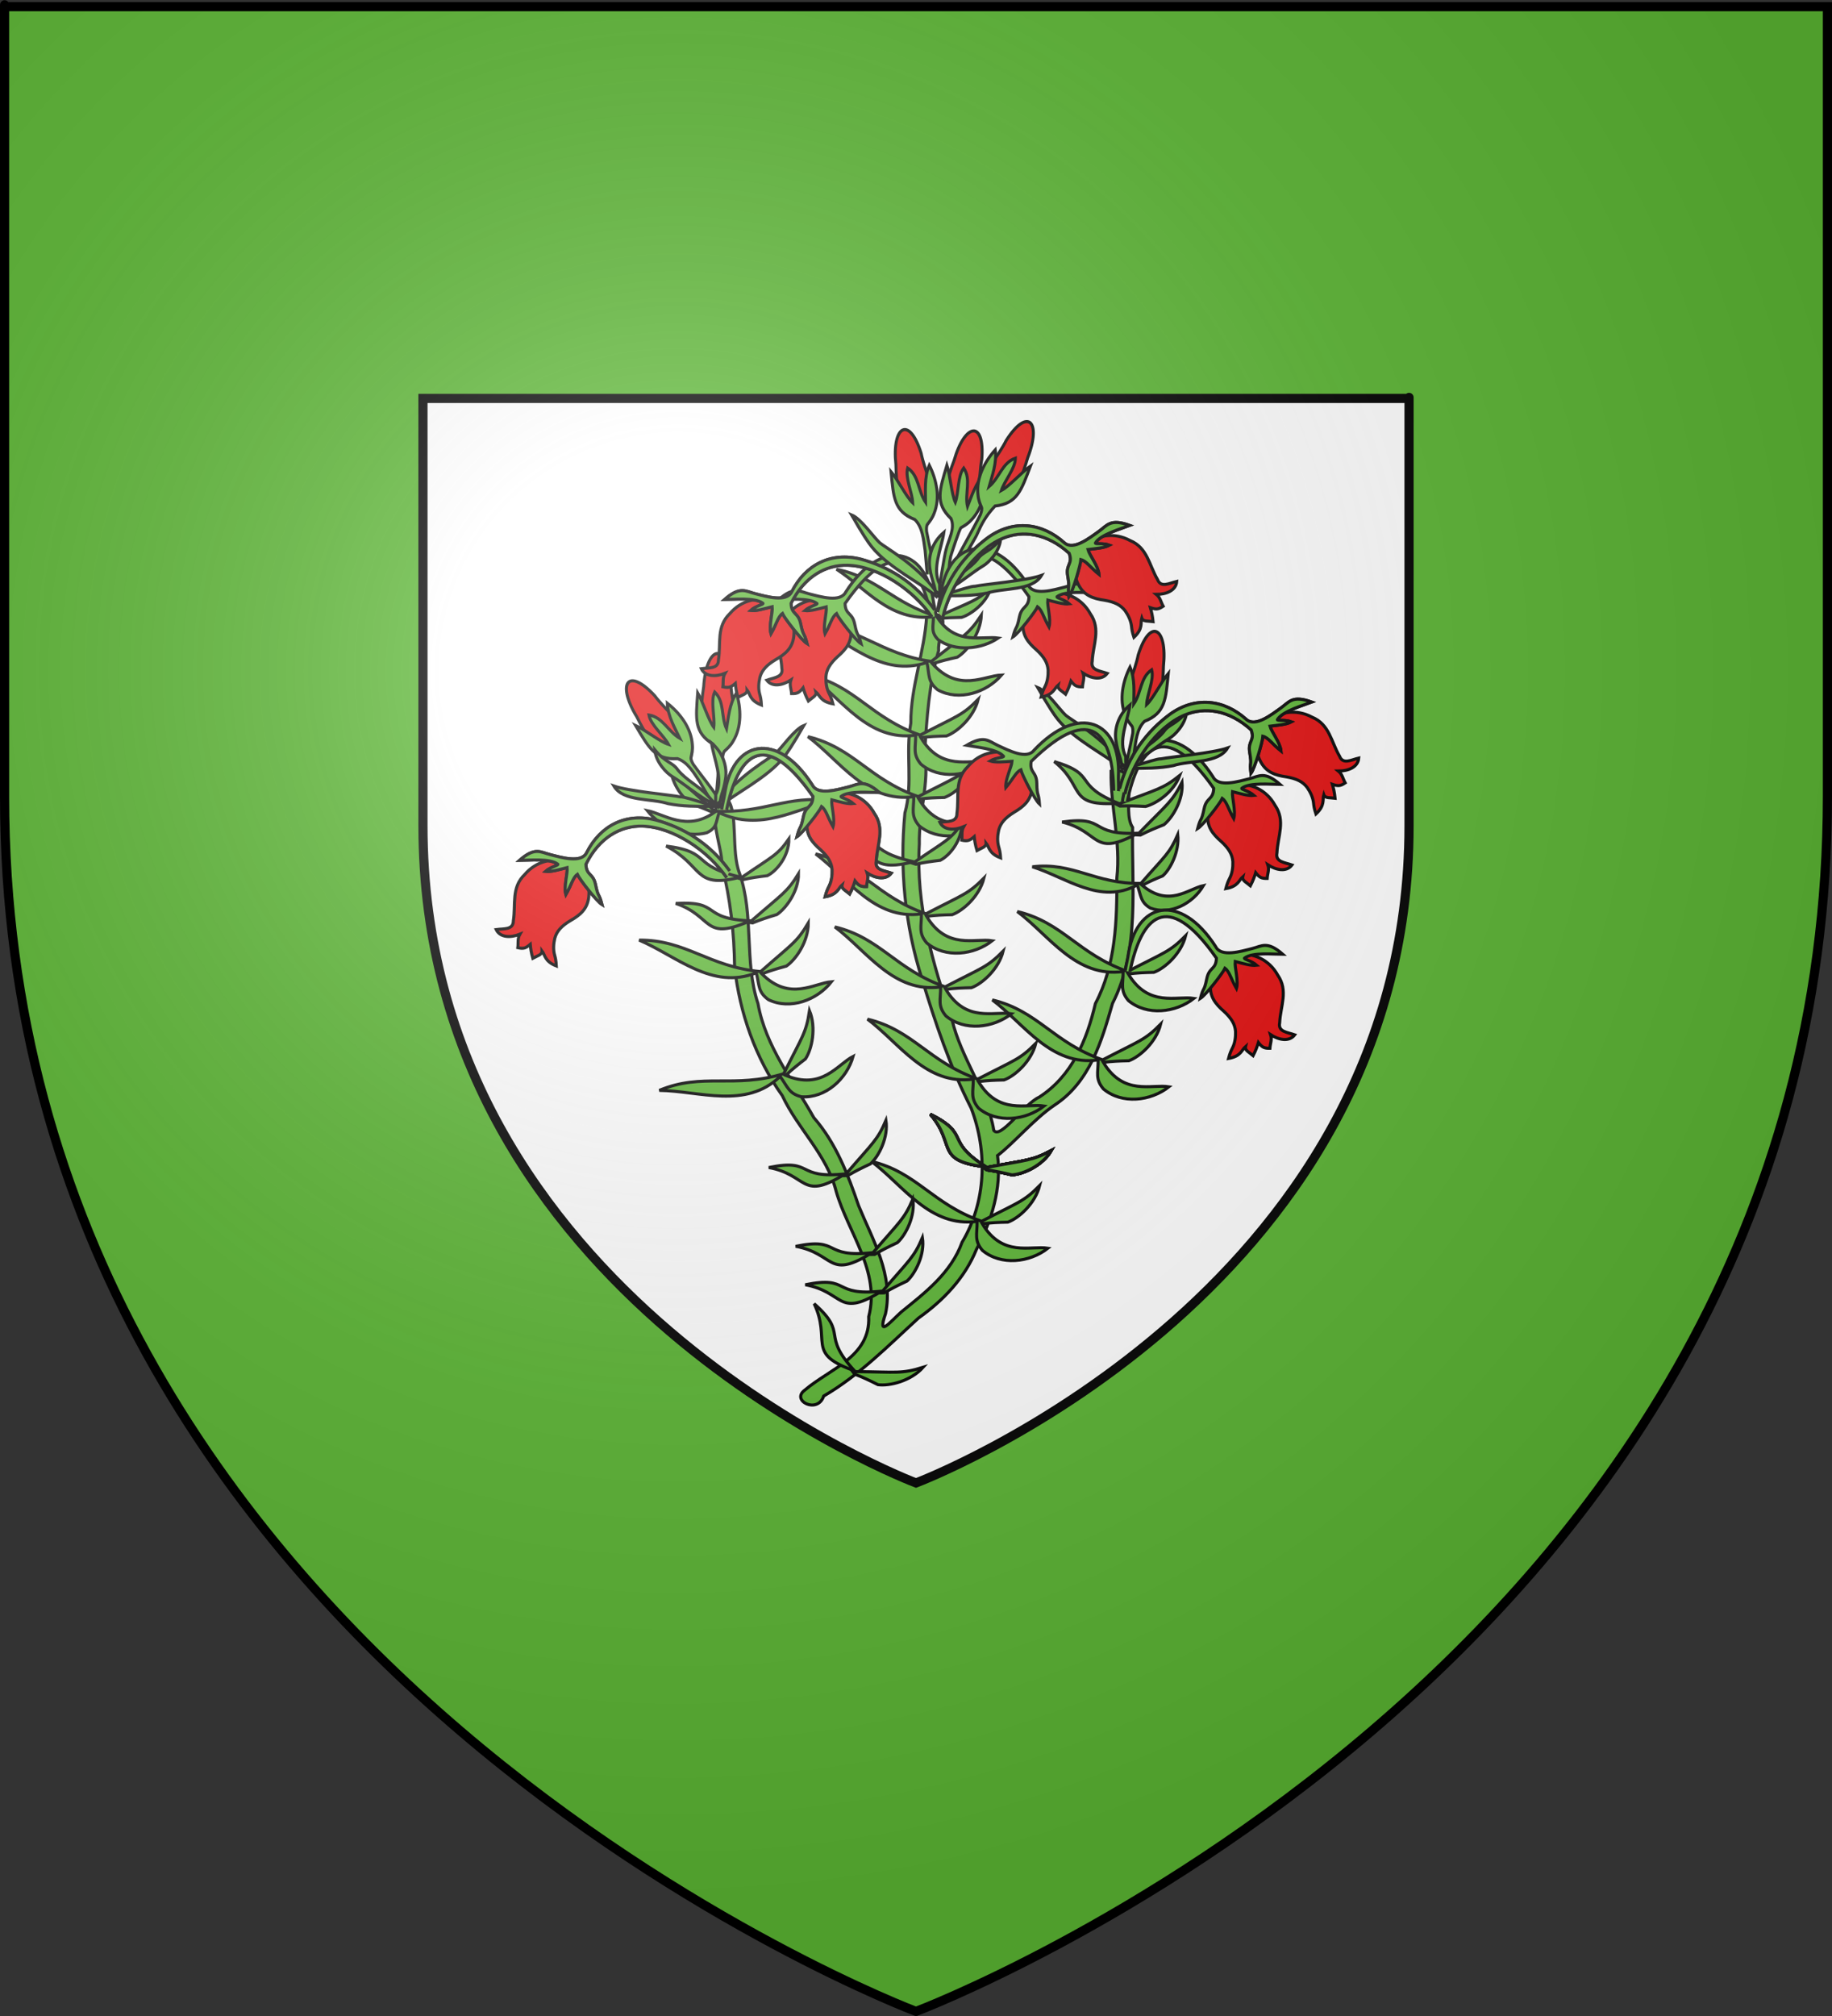 <?xml version="1.0" encoding="UTF-8" standalone="no"?>
<svg
   xmlns:dc="http://purl.org/dc/elements/1.1/"
   xmlns:cc="http://creativecommons.org/ns#"
   xmlns:rdf="http://www.w3.org/1999/02/22-rdf-syntax-ns#"
   xmlns:svg="http://www.w3.org/2000/svg"
   xmlns="http://www.w3.org/2000/svg"
   xmlns:xlink="http://www.w3.org/1999/xlink"
   xmlns:sodipodi="http://sodipodi.sourceforge.net/DTD/sodipodi-0.dtd"
   xmlns:inkscape="http://www.inkscape.org/namespaces/inkscape"
   height="660"
   width="600"
   version="1.0"
   id="svg2"
   sodipodi:version="0.32"
   inkscape:version="0.46"
   sodipodi:docname="Blason ville fr Heuringhem (Pas-de-Calais).svg"
   sodipodi:docbase="D:\Mes documents\Renaud-Notre Lapin"
   inkscape:export-filename="/Users/olivier/Desktop/Blason Rouge/Blason_Vide_3D.png"
   inkscape:export-xdpi="144"
   inkscape:export-ydpi="144"
   inkscape:output_extension="org.inkscape.output.svg.inkscape">
  <rect width="100%" height="100%" fill="#333333" stroke="none"/>
  <sodipodi:namedview
     inkscape:window-height="814"
     inkscape:window-width="1152"
     inkscape:pageshadow="2"
     inkscape:pageopacity="0.0"
     guidetolerance="10.0"
     gridtolerance="10.0"
     objecttolerance="10.0"
     borderopacity="1.0"
     bordercolor="#666666"
     pagecolor="#ffffff"
     id="base"
     showgrid="false"
     height="660px"
     inkscape:zoom="1.26"
     inkscape:cx="222.85198"
     inkscape:cy="353.55139"
     inkscape:window-x="-8"
     inkscape:window-y="-8"
     inkscape:current-layer="layer4"
     showguides="true"
     inkscape:guide-bbox="true" />
  <desc
     id="desc4">Flag of Canton of Valais (Wallis)</desc>
  <defs
     id="defs6">
    <linearGradient
       id="linearGradient2893">
      <stop
         style="stop-color:white;stop-opacity:0.314;"
         offset="0"
         id="stop2895" />
      <stop
         id="stop2897"
         offset="0.19"
         style="stop-color:white;stop-opacity:0.251;" />
      <stop
         style="stop-color:#6b6b6b;stop-opacity:0.125;"
         offset="0.6"
         id="stop2901" />
      <stop
         style="stop-color:black;stop-opacity:0.125;"
         offset="1"
         id="stop2899" />
    </linearGradient>
    <radialGradient
       inkscape:collect="always"
       xlink:href="#linearGradient2893"
       id="radialGradient3163"
       gradientUnits="userSpaceOnUse"
       gradientTransform="matrix(1.353,0,0,1.349,-83.57,-85.747)"
       cx="221.445"
       cy="226.331"
       fx="221.445"
       fy="226.331"
       r="300" />
    <g
       id="s">
      <g
         id="c">
        <path
           id="t"
           d="M 0,0 L 0,1 L 0.5,1 L 0,0 z "
           transform="matrix(0.951,0.309,-0.309,0.951,0,-1)" />
        <use
           xlink:href="#t"
           transform="scale(-1,1)"
           id="use2144"
           x="0"
           y="0"
           width="810"
           height="540" />
      </g>
      <g
         id="a">
        <use
           xlink:href="#c"
           transform="matrix(0.309,0.951,-0.951,0.309,0,0)"
           id="use2147"
           x="0"
           y="0"
           width="810"
           height="540" />
        <use
           xlink:href="#c"
           transform="matrix(-0.809,0.588,-0.588,-0.809,0,0)"
           id="use2149"
           x="0"
           y="0"
           width="810"
           height="540" />
      </g>
      <use
         xlink:href="#a"
         transform="scale(-1,1)"
         id="use2151"
         x="0"
         y="0"
         width="810"
         height="540" />
    </g>
  </defs>
  <g
     inkscape:groupmode="layer"
     id="layer3"
     inkscape:label="Fond écu"
     style="display:inline"
     transform="translate(5.941,1.2525328e-6)"
     sodipodi:insensitive="true">
    <path
       id="path2855"
       style="fill:#5ab532;fill-opacity:1;fill-rule:evenodd;stroke:none;stroke-width:1px;stroke-linecap:butt;stroke-linejoin:miter;stroke-opacity:1"
       d="M 294.059,658.5 C 294.059,658.5 592.559,546.18 592.559,260.728 C 592.559,-24.723 592.559,2.176 592.559,2.176 L -4.441,2.176 L -4.441,260.728 C -4.441,546.18 294.059,658.5 294.059,658.5 z"
       sodipodi:nodetypes="cccccc" />
    <g
       id="g5723"
       inkscape:label="Timbre"
       transform="matrix(0.619,0,0,0.619,-183.258,-29.267)"
       style="fill:#ffffff;stroke:#000000;stroke-width:3.899;stroke-miterlimit:4;stroke-dasharray:none;stroke-opacity:1;display:inline" />
    <g
       inkscape:label="Escudo"
       id="g5725"
       transform="matrix(0.619,0,0,0.619,-183.258,-29.267)"
       style="fill:#ffffff;stroke:#000000;stroke-width:3.899;stroke-miterlimit:4;stroke-dasharray:none;stroke-opacity:1;display:inline" />
    <g
       id="g5727"
       inkscape:label="Piezas"
       style="fill:#ffffff;stroke:#000000;stroke-width:3.899;stroke-miterlimit:4;stroke-dasharray:none;stroke-opacity:1;display:inline"
       transform="matrix(0.619,0,0,0.619,-148.312,-76.73)" />
    <g
       id="g5729"
       inkscape:label="Muebles"
       style="fill:#ffffff;stroke:#000000;stroke-width:3.899;stroke-miterlimit:4;stroke-dasharray:none;stroke-opacity:1;display:inline"
       transform="matrix(0.619,0,0,0.619,-148.312,-76.73)" />
    <g
       style="fill:#ffffff;stroke:#000000;stroke-width:3.899;stroke-miterlimit:4;stroke-dasharray:none;stroke-opacity:1"
       id="g5731"
       inkscape:label="Ornamento"
       transform="matrix(0.619,0,0,0.619,-148.312,-76.73)" />
    <g
       id="g5757"
       inkscape:label="Timbre"
       transform="matrix(0.619,0,0,0.619,14.283,-29.267)"
       style="fill:#ffffff;stroke:#000000;stroke-width:3.899;stroke-miterlimit:4;stroke-dasharray:none;stroke-opacity:1;display:inline" />
    <g
       inkscape:label="Escudo"
       id="g5759"
       transform="matrix(0.619,0,0,0.619,14.283,-29.267)"
       style="fill:#ffffff;stroke:#000000;stroke-width:3.899;stroke-miterlimit:4;stroke-dasharray:none;stroke-opacity:1;display:inline" />
    <g
       id="g5761"
       inkscape:label="Piezas"
       style="fill:#ffffff;stroke:#000000;stroke-width:3.899;stroke-miterlimit:4;stroke-dasharray:none;stroke-opacity:1;display:inline"
       transform="matrix(0.619,0,0,0.619,49.229,-76.73)" />
    <g
       id="g5763"
       inkscape:label="Muebles"
       style="fill:#ffffff;stroke:#000000;stroke-width:3.899;stroke-miterlimit:4;stroke-dasharray:none;stroke-opacity:1;display:inline"
       transform="matrix(0.619,0,0,0.619,49.229,-76.73)" />
    <g
       style="fill:#ffffff;stroke:#000000;stroke-width:3.899;stroke-miterlimit:4;stroke-dasharray:none;stroke-opacity:1"
       id="g5765"
       inkscape:label="Ornamento"
       transform="matrix(0.619,0,0,0.619,49.229,-76.73)" />
    <g
       style="fill:#ffffff;stroke:#000000;stroke-width:3.899;stroke-miterlimit:4;stroke-dasharray:none;stroke-opacity:1;display:inline"
       transform="matrix(0.619,0,0,0.619,211.824,-29.267)"
       inkscape:label="Timbre"
       id="g4474" />
    <g
       style="fill:#ffffff;stroke:#000000;stroke-width:3.899;stroke-miterlimit:4;stroke-dasharray:none;stroke-opacity:1;display:inline"
       transform="matrix(0.619,0,0,0.619,211.824,-29.267)"
       id="g4476"
       inkscape:label="Escudo" />
    <g
       transform="matrix(0.619,0,0,0.619,246.77,-76.73)"
       style="fill:#ffffff;stroke:#000000;stroke-width:3.899;stroke-miterlimit:4;stroke-dasharray:none;stroke-opacity:1;display:inline"
       inkscape:label="Piezas"
       id="g4478" />
    <g
       transform="matrix(0.619,0,0,0.619,246.77,-76.73)"
       style="fill:#ffffff;stroke:#000000;stroke-width:3.899;stroke-miterlimit:4;stroke-dasharray:none;stroke-opacity:1;display:inline"
       inkscape:label="Muebles"
       id="g4480" />
    <g
       transform="matrix(0.619,0,0,0.619,246.77,-76.73)"
       inkscape:label="Ornamento"
       id="g4482"
       style="fill:#ffffff;stroke:#000000;stroke-width:3.899;stroke-miterlimit:4;stroke-dasharray:none;stroke-opacity:1" />
    <path
       sodipodi:nodetypes="cccccc"
       d="M 294.059,485.484 C 294.059,485.484 455.537,424.723 455.537,270.304 C 455.537,115.886 455.537,130.437 455.537,130.437 L 132.582,130.437 L 132.582,270.304 C 132.582,424.723 294.059,485.484 294.059,485.484 z"
       style="fill:#ffffff;fill-opacity:1;fill-rule:evenodd;stroke:#000000;stroke-width:3;stroke-linecap:butt;stroke-linejoin:miter;stroke-miterlimit:4;stroke-dasharray:none;stroke-opacity:1"
       id="path16135" />
  </g>
  <g
     inkscape:groupmode="layer"
     id="layer4"
     inkscape:label="Meubles"
     transform="translate(5.941,1.2525328e-6)"
     style="display:inline">
    <g
       id="g17909"
       transform="matrix(1.218,0,0,1.218,-652.342,-77.08)"
       style="fill:#e20909;stroke:#000000;stroke-opacity:1;stroke-width:0.821;stroke-miterlimit:4;stroke-dasharray:none">
      <g
         style="stroke:#000000;stroke-width:2.313;stroke-miterlimit:4;stroke-dasharray:none;stroke-opacity:1;fill:#e20909"
         transform="matrix(0.296,-0.174,0.186,0.317,340.945,480.566)"
         id="g30770">
        <path
           style="fill:#e20909;fill-opacity:1;fill-rule:evenodd;stroke:#000000;stroke-width:2.313;stroke-linecap:butt;stroke-linejoin:miter;stroke-miterlimit:4;stroke-dasharray:none;stroke-opacity:1"
           d="M 1250.291,7.277 C 1235.88,0.592 1236.997,-15.671 1237.853,-29.086 C 1237.329,-57.648 1251.682,-64.071 1258.335,-35.679 C 1259.642,-23.943 1266.727,-4.373 1265.816,-1.282 C 1264.757,3.79 1260.069,8.503 1250.291,7.277 z"
           id="path30772"
           sodipodi:nodetypes="ccccc" />
        <path
           style="fill:#5ab532;fill-opacity:1;fill-rule:evenodd;stroke:#000000;stroke-width:2.313;stroke-linecap:butt;stroke-linejoin:miter;stroke-miterlimit:4;stroke-dasharray:none;stroke-opacity:1"
           d="M 1254.67,53.26 C 1254.67,51.356 1254.67,39.963 1254.67,35.483 C 1254.138,27.837 1254.428,18.481 1248.781,12.366 C 1233.129,4.998 1233.732,-5.014 1233.568,-24.171 C 1238.272,-17.902 1243.624,-4.834 1248.345,0.069 C 1248.712,-7.576 1244.02,-18.718 1246.773,-25.723 C 1255.285,-19.301 1253.139,-8.189 1258.417,0.486 C 1259.131,-7.298 1258.981,-17.928 1263.866,-26.357 C 1268.484,-15.405 1270.245,-1.901 1264.357,8.972 C 1262.589,12.508 1260.418,14.607 1258.417,16.608 C 1257.452,17.573 1257.177,19.615 1257.17,21.842 C 1258.164,32.304 1260.045,40.93 1260.617,53.452"
           id="path30774"
           sodipodi:nodetypes="cccccccccscc" />
      </g>
      <g
         style="stroke:#000000;stroke-width:2.313;stroke-miterlimit:4;stroke-dasharray:none;stroke-opacity:1;fill:#e20909"
         id="g30776"
         transform="matrix(0.342,2.7984525e-2,-2.9882704e-2,0.366,295.709,223.814)">
        <path
           sodipodi:nodetypes="ccccc"
           id="path30778"
           d="M 1250.291,7.277 C 1235.88,0.592 1236.997,-15.671 1237.853,-29.086 C 1237.329,-57.648 1251.682,-64.071 1258.335,-35.679 C 1259.642,-23.943 1266.727,-4.373 1265.816,-1.282 C 1264.757,3.79 1260.069,8.503 1250.291,7.277 z"
           style="fill:#e20909;fill-opacity:1;fill-rule:evenodd;stroke:#000000;stroke-width:2.313;stroke-linecap:butt;stroke-linejoin:miter;stroke-miterlimit:4;stroke-dasharray:none;stroke-opacity:1" />
        <path
           sodipodi:nodetypes="cccccccccscc"
           id="path30780"
           d="M 1254.67,53.26 C 1254.67,51.356 1254.67,39.963 1254.67,35.483 C 1254.138,27.837 1254.428,18.481 1248.781,12.366 C 1233.129,4.998 1233.732,-5.014 1233.568,-24.171 C 1238.272,-17.902 1243.624,-4.834 1248.345,0.069 C 1248.712,-7.576 1244.02,-18.718 1246.773,-25.723 C 1255.285,-19.301 1253.139,-8.189 1258.417,0.486 C 1259.131,-7.298 1258.981,-17.928 1263.866,-26.357 C 1268.484,-15.405 1270.245,-1.901 1264.357,8.972 C 1262.589,12.508 1260.418,14.607 1258.417,16.608 C 1257.452,17.573 1257.177,19.615 1257.17,21.842 C 1258.164,32.304 1260.045,40.93 1260.617,53.452"
           style="fill:#5ab532;fill-opacity:1;fill-rule:evenodd;stroke:#000000;stroke-width:2.313;stroke-linecap:butt;stroke-linejoin:miter;stroke-miterlimit:4;stroke-dasharray:none;stroke-opacity:1" />
      </g>
      <path
         id="path30782"
         d="M 779.885,228.739 C 779.35,238.504 775.57,247.784 775.62,257.652 C 774.126,265.669 776.278,273.888 774.03,281.808 C 772.582,296.804 774.027,312.004 778.622,326.377 C 782.217,338.27 786.193,350.07 791.853,361.154 C 796.308,372.829 795.886,386.329 789.402,397.186 C 786.437,405.394 779.555,410.668 773.042,415.929 C 770.087,418.578 766.509,423.087 768.826,416.36 C 771.015,405.956 765.363,396.564 761.58,387.353 C 758.699,378.923 755.49,370.501 749.54,363.697 C 743.986,353.779 736.562,344.572 734.529,333.065 C 730.751,321.714 733.526,309.376 729.558,298.017 C 727.263,292.041 729.188,281.971 726.434,278.32 C 719.418,278.571 725.134,290.939 724.811,295.809 C 727.078,304.81 728.145,313.977 728.234,323.259 C 729.625,335.538 733.815,347.653 741.052,357.765 C 745.252,366.775 753.12,373.7 755.565,383.571 C 758.802,394.691 767.462,404.98 764.301,417.185 C 764.735,427.992 754,431.072 747.129,436.91 C 743.247,439.719 750.563,443.465 752.192,438.526 C 761.799,432.922 769.541,425 777.674,417.561 C 784.353,412.828 790.138,406.807 793.256,399.116 C 797.348,391.415 800.068,382.673 798.945,373.875 C 803.188,370.658 808.796,364.024 814.198,360.368 C 823.718,354.168 826.902,343.262 829.852,332.987 C 837.319,318.391 834.932,301.457 835.26,285.688 C 832.14,281.017 837.647,268.745 829.466,270.572 C 829.289,280.206 832.12,289.599 831.013,299.304 C 831.077,310.761 830.727,322.651 825.251,333.022 C 822.942,342.856 818.977,352.507 810.112,358.199 C 806.07,360 799.714,369.633 797.929,367.112 C 796.174,356.463 789.094,347.716 786.664,337.233 C 781.377,322.118 776.953,306.333 777.909,290.161 C 777.716,281.825 780.671,273.752 779.354,265.381 C 779.919,256.256 780.535,247.033 783.083,238.209 C 782.782,233.553 787.488,227.065 779.885,228.739 z"
         style="fill:#5ab532;fill-opacity:1;fill-rule:evenodd;stroke:#000000;stroke-width:0.821;stroke-linecap:butt;stroke-linejoin:miter;stroke-miterlimit:4;stroke-dasharray:none;stroke-opacity:1" />
      <path
         sodipodi:nodetypes="ccccccccc"
         id="path30784"
         d="M 793.457,391.576 C 780.709,393.287 773.719,381.985 765.002,375.44 C 777.312,378.387 781.364,386.905 794.669,391.546 C 804.794,386.28 805.903,386.332 810.262,381.951 C 809.063,386.79 804.653,390.71 801.721,391.782 C 799.035,391.848 797.431,391.909 794.837,392.223 C 800.306,401.307 807.839,398.024 812.492,398.786 C 807.549,402.666 799.854,403.539 794.867,399.369 C 792.612,396.681 793.457,395.078 793.457,391.576 z"
         style="fill:#5ab532;fill-opacity:1;fill-rule:evenodd;stroke:#000000;stroke-width:0.821;stroke-linecap:butt;stroke-linejoin:miter;stroke-miterlimit:4;stroke-dasharray:none;stroke-opacity:1" />
      <path
         sodipodi:nodetypes="ccccccccc"
         id="path30786"
         d="M 740.482,352.621 C 731.194,361.52 718.885,356.512 707.985,356.364 C 719.665,351.488 727.96,355.978 741.443,351.883 C 746.517,341.66 747.443,341.049 748.382,334.94 C 750.265,339.555 749.014,345.322 747.278,347.916 C 745.148,349.553 743.888,350.548 741.978,352.33 C 751.751,356.443 755.9,349.351 760.107,347.223 C 758.403,353.271 752.701,358.513 746.215,358.086 C 742.809,357.244 742.547,355.45 740.482,352.621 z"
         style="fill:#5ab532;fill-opacity:1;fill-rule:evenodd;stroke:#000000;stroke-width:0.821;stroke-linecap:butt;stroke-linejoin:miter;stroke-miterlimit:4;stroke-dasharray:none;stroke-opacity:1" />
      <path
         sodipodi:nodetypes="ccccccccc"
         id="path30788"
         d="M 734.077,324.757 C 722.12,329.498 712.607,320.22 702.566,315.975 C 715.223,315.861 721.214,323.146 735.246,324.436 C 743.799,316.879 744.887,316.662 748.059,311.357 C 748.064,316.342 744.732,321.212 742.146,322.961 C 739.555,323.674 738.013,324.12 735.573,325.051 C 743.074,332.545 749.591,327.54 754.29,327.154 C 750.431,332.114 743.175,334.82 737.328,331.979 C 734.49,329.916 734.923,328.156 734.077,324.757 z"
         style="fill:#5ab532;fill-opacity:1;fill-rule:evenodd;stroke:#000000;stroke-width:0.821;stroke-linecap:butt;stroke-linejoin:miter;stroke-miterlimit:4;stroke-dasharray:none;stroke-opacity:1" />
      <path
         sodipodi:nodetypes="ccccccccc"
         id="path30790"
         d="M 724.052,281.709 C 735.319,286.973 744.617,280.692 754.287,278.513 C 742.236,276.875 736.345,281.988 722.948,281.308 C 714.995,274.2 713.965,273.893 711.079,269.25 C 710.947,273.248 713.996,277.563 716.414,279.281 C 718.863,280.17 720.32,280.717 722.621,281.762 C 715.285,286.857 709.207,282.046 704.741,281.162 C 708.289,285.613 715.131,288.671 720.772,287.106 C 723.527,285.797 723.16,284.332 724.052,281.709 z"
         style="fill:#5ab532;fill-opacity:1;fill-rule:evenodd;stroke:#000000;stroke-width:0.821;stroke-linecap:butt;stroke-linejoin:miter;stroke-miterlimit:4;stroke-dasharray:none;stroke-opacity:1" />
      <path
         sodipodi:nodetypes="ccccccccc"
         id="path30792"
         d="M 776.412,277.425 C 763.664,279.137 756.674,267.835 747.957,261.289 C 760.267,264.237 764.319,272.754 777.624,277.396 C 787.749,272.129 788.857,272.182 793.217,267.801 C 792.018,272.639 787.608,276.56 784.676,277.632 C 781.99,277.698 780.386,277.759 777.792,278.072 C 783.261,287.156 790.794,283.874 795.447,284.636 C 790.504,288.516 782.809,289.389 777.822,285.219 C 775.567,282.531 776.412,280.928 776.412,277.425 z"
         style="fill:#5ab532;fill-opacity:1;fill-rule:evenodd;stroke:#000000;stroke-width:0.821;stroke-linecap:butt;stroke-linejoin:miter;stroke-miterlimit:4;stroke-dasharray:none;stroke-opacity:1" />
      <path
         sodipodi:nodetypes="ccccccccc"
         id="path30794"
         d="M 836.512,301.133 C 826.566,306.604 817.424,299.128 808.298,296.266 C 819.288,294.92 825.18,300.936 837.497,300.727 C 844.219,293.037 845.144,292.733 847.402,287.614 C 847.876,292.132 845.438,296.873 843.355,298.712 C 841.171,299.613 839.873,300.169 837.839,301.253 C 845.065,307.308 850.257,302.132 854.305,301.321 C 851.418,306.195 845.366,309.361 840.017,307.36 C 837.356,305.768 837.567,304.13 836.512,301.133 z"
         style="fill:#5ab532;fill-opacity:1;fill-rule:evenodd;stroke:#000000;stroke-width:0.821;stroke-linecap:butt;stroke-linejoin:miter;stroke-miterlimit:4;stroke-dasharray:none;stroke-opacity:1" />
      <path
         sodipodi:nodetypes="ccccccccc"
         id="path30796"
         d="M 832.713,324.428 C 819.964,326.14 812.975,314.838 804.257,308.293 C 816.567,311.24 820.619,319.757 833.924,324.399 C 844.05,319.132 845.158,319.185 849.518,314.804 C 848.318,319.642 843.908,323.563 840.976,324.635 C 838.29,324.701 836.686,324.762 834.093,325.075 C 839.562,334.159 847.094,330.877 851.747,331.639 C 846.805,335.519 839.109,336.392 834.122,332.222 C 831.867,329.534 832.713,327.931 832.713,324.428 z"
         style="fill:#5ab532;fill-opacity:1;fill-rule:evenodd;stroke:#000000;stroke-width:0.821;stroke-linecap:butt;stroke-linejoin:miter;stroke-miterlimit:4;stroke-dasharray:none;stroke-opacity:1" />
      <path
         sodipodi:nodetypes="ccccccccc"
         id="path30798"
         d="M 825.998,348.188 C 813.25,349.899 806.26,338.597 797.543,332.052 C 809.852,335 813.905,343.517 827.21,348.159 C 837.335,342.892 838.443,342.945 842.803,338.564 C 841.604,343.402 837.193,347.323 834.261,348.395 C 831.575,348.461 829.971,348.521 827.378,348.835 C 832.847,357.919 840.379,354.637 845.032,355.398 C 840.09,359.279 832.394,360.151 827.407,355.982 C 825.152,353.294 825.998,351.691 825.998,348.188 z"
         style="fill:#5ab532;fill-opacity:1;fill-rule:evenodd;stroke:#000000;stroke-width:0.821;stroke-linecap:butt;stroke-linejoin:miter;stroke-miterlimit:4;stroke-dasharray:none;stroke-opacity:1" />
      <path
         sodipodi:nodetypes="ccccccccc"
         id="path30800"
         d="M 792.424,353.353 C 779.676,355.065 772.686,343.763 763.969,337.217 C 776.279,340.165 780.331,348.682 793.636,353.324 C 803.761,348.057 804.87,348.11 809.229,343.729 C 808.03,348.567 803.62,352.488 800.688,353.56 C 798.002,353.626 796.398,353.686 793.804,354 C 799.273,363.084 806.806,359.802 811.459,360.564 C 806.516,364.444 798.821,365.317 793.834,361.147 C 791.579,358.459 792.424,356.856 792.424,353.353 z"
         style="fill:#5ab532;fill-opacity:1;fill-rule:evenodd;stroke:#000000;stroke-width:0.821;stroke-linecap:butt;stroke-linejoin:miter;stroke-miterlimit:4;stroke-dasharray:none;stroke-opacity:1" />
      <path
         sodipodi:nodetypes="ccccccccc"
         id="path30802"
         d="M 783.643,328.561 C 770.895,330.272 763.906,318.97 755.188,312.425 C 767.498,315.372 771.55,323.89 784.855,328.531 C 794.98,323.264 796.089,323.317 800.449,318.936 C 799.249,323.775 794.839,327.695 791.907,328.767 C 789.221,328.833 787.617,328.894 785.024,329.208 C 790.492,338.292 798.025,335.009 802.678,335.771 C 797.735,339.651 790.04,340.524 785.053,336.354 C 782.798,333.666 783.643,332.063 783.643,328.561 z"
         style="fill:#5ab532;fill-opacity:1;fill-rule:evenodd;stroke:#000000;stroke-width:0.821;stroke-linecap:butt;stroke-linejoin:miter;stroke-miterlimit:4;stroke-dasharray:none;stroke-opacity:1" />
      <path
         sodipodi:nodetypes="ccccccccc"
         id="path30804"
         d="M 778.478,308.933 C 765.73,310.644 758.74,299.342 750.023,292.797 C 762.333,295.745 766.385,304.262 779.69,308.904 C 789.815,303.637 790.924,303.689 795.283,299.309 C 794.084,304.147 789.674,308.067 786.742,309.139 C 784.056,309.206 782.452,309.266 779.858,309.58 C 785.327,318.664 792.86,315.382 797.513,316.143 C 792.57,320.023 784.875,320.896 779.888,316.727 C 777.633,314.038 778.478,312.435 778.478,308.933 z"
         style="fill:#5ab532;fill-opacity:1;fill-rule:evenodd;stroke:#000000;stroke-width:0.821;stroke-linecap:butt;stroke-linejoin:miter;stroke-miterlimit:4;stroke-dasharray:none;stroke-opacity:1" />
      <path
         sodipodi:nodetypes="ccccccccc"
         id="path30806"
         d="M 776.929,260.897 C 764.18,262.608 757.191,251.306 748.474,244.761 C 760.783,247.709 764.836,256.226 778.14,260.868 C 788.266,255.601 789.374,255.653 793.734,251.273 C 792.535,256.111 788.124,260.031 785.192,261.103 C 782.506,261.169 780.902,261.23 778.309,261.544 C 783.778,270.628 791.31,267.345 795.963,268.107 C 791.021,271.987 783.325,272.86 778.338,268.691 C 776.083,266.002 776.929,264.399 776.929,260.897 z"
         style="fill:#5ab532;fill-opacity:1;fill-rule:evenodd;stroke:#000000;stroke-width:0.821;stroke-linecap:butt;stroke-linejoin:miter;stroke-miterlimit:4;stroke-dasharray:none;stroke-opacity:1" />
      <path
         sodipodi:nodetypes="ccccccccc"
         id="path30808"
         d="M 779.964,241.336 C 767.789,245.486 758.741,235.753 748.921,231.021 C 761.568,231.527 767.195,239.097 781.147,241.073 C 790.059,233.944 791.157,233.78 794.585,228.638 C 794.346,233.617 790.779,238.318 788.111,239.937 C 785.488,240.523 783.926,240.893 781.443,241.704 C 788.569,249.556 795.322,244.876 800.035,244.721 C 795.938,249.486 788.557,251.833 782.857,248.709 C 780.124,246.509 780.643,244.772 779.964,241.336 z"
         style="fill:#5ab532;fill-opacity:1;fill-rule:evenodd;stroke:#000000;stroke-width:0.821;stroke-linecap:butt;stroke-linejoin:miter;stroke-miterlimit:4;stroke-dasharray:none;stroke-opacity:1" />
      <g
         style="stroke:#000000;stroke-width:2.313;stroke-miterlimit:4;stroke-dasharray:none;stroke-opacity:1;fill:#e20909"
         transform="matrix(0.342,-3.0372648e-2,3.2432856e-2,0.365,349.202,236.341)"
         id="g30810">
        <path
           style="fill:#e20909;fill-opacity:1;fill-rule:evenodd;stroke:#000000;stroke-width:2.313;stroke-linecap:butt;stroke-linejoin:miter;stroke-miterlimit:4;stroke-dasharray:none;stroke-opacity:1"
           d="M 1250.291,7.277 C 1235.88,0.592 1236.997,-15.671 1237.853,-29.086 C 1237.329,-57.648 1251.682,-64.071 1258.335,-35.679 C 1259.642,-23.943 1266.727,-4.373 1265.816,-1.282 C 1264.757,3.79 1260.069,8.503 1250.291,7.277 z"
           id="path30812"
           sodipodi:nodetypes="ccccc" />
        <path
           style="fill:#5ab532;fill-opacity:1;fill-rule:evenodd;stroke:#000000;stroke-width:2.313;stroke-linecap:butt;stroke-linejoin:miter;stroke-miterlimit:4;stroke-dasharray:none;stroke-opacity:1"
           d="M 1254.67,53.26 C 1254.67,51.356 1254.67,39.963 1254.67,35.483 C 1254.138,27.837 1254.428,18.481 1248.781,12.366 C 1233.129,4.998 1233.732,-5.014 1233.568,-24.171 C 1238.272,-17.902 1243.624,-4.834 1248.345,0.069 C 1248.712,-7.576 1244.02,-18.718 1246.773,-25.723 C 1255.285,-19.301 1253.139,-8.189 1258.417,0.486 C 1259.131,-7.298 1258.981,-17.928 1263.866,-26.357 C 1268.484,-15.405 1270.245,-1.901 1264.357,8.972 C 1262.589,12.508 1260.418,14.607 1258.417,16.608 C 1257.452,17.573 1257.177,19.615 1257.17,21.842 C 1258.164,32.304 1260.045,40.93 1260.617,53.452"
           id="path30814"
           sodipodi:nodetypes="cccccccccscc" />
      </g>
      <g
         style="stroke:#000000;stroke-width:2.313;stroke-miterlimit:4;stroke-dasharray:none;stroke-opacity:1;fill:#e20909"
         transform="matrix(0.329,9.9788428e-2,-0.107,0.351,376.096,73.386)"
         id="g30816">
        <path
           style="fill:#e20909;fill-opacity:1;fill-rule:evenodd;stroke:#000000;stroke-width:2.313;stroke-linecap:butt;stroke-linejoin:miter;stroke-miterlimit:4;stroke-dasharray:none;stroke-opacity:1"
           d="M 1252.787,7.484 C 1238.376,0.799 1239.493,-15.463 1240.348,-28.878 C 1239.824,-57.441 1254.178,-63.863 1260.831,-35.472 C 1262.138,-23.736 1269.222,-4.166 1268.312,-1.074 C 1267.252,3.997 1262.564,8.71 1252.787,7.484 z"
           id="path30818"
           sodipodi:nodetypes="ccccc" />
        <path
           style="fill:#5ab532;fill-opacity:1;fill-rule:evenodd;stroke:#000000;stroke-width:2.313;stroke-linecap:butt;stroke-linejoin:miter;stroke-miterlimit:4;stroke-dasharray:none;stroke-opacity:1"
           d="M 1258.308,64.485 C 1258.308,62.581 1254.67,39.963 1254.67,35.483 C 1254.138,27.837 1256.924,18.688 1251.276,12.573 C 1235.624,5.205 1236.228,-4.807 1236.064,-23.964 C 1240.767,-17.695 1246.119,-4.627 1250.841,0.276 C 1251.208,-7.369 1246.515,-18.51 1249.268,-25.516 C 1257.781,-19.093 1255.634,-7.981 1260.913,0.694 C 1261.627,-7.09 1261.476,-17.721 1266.361,-26.15 C 1270.979,-15.197 1272.741,-1.694 1266.852,9.179 C 1265.084,12.715 1262.914,14.815 1260.913,16.816 C 1259.948,17.78 1259.681,36.984 1259.673,39.212 C 1260.667,49.674 1263.683,52.155 1264.255,64.678"
           id="path30820"
           sodipodi:nodetypes="cccccccccscc" />
      </g>
      <g
         style="stroke:#000000;stroke-width:2.313;stroke-miterlimit:4;stroke-dasharray:none;stroke-opacity:1;fill:#e20909"
         id="g30822"
         transform="matrix(-0.322,-0.119,-0.127,0.344,1200.189,343.875)">
        <path
           sodipodi:nodetypes="ccccc"
           id="path30824"
           d="M 1245.734,5.052 C 1231.322,-1.633 1232.44,-17.895 1233.295,-31.31 C 1232.771,-59.873 1247.125,-66.295 1253.778,-37.904 C 1255.085,-26.168 1262.169,-6.598 1261.259,-3.506 C 1260.199,1.565 1255.511,6.278 1245.734,5.052 z"
           style="fill:#e20909;fill-opacity:1;fill-rule:evenodd;stroke:#000000;stroke-width:2.313;stroke-linecap:butt;stroke-linejoin:miter;stroke-miterlimit:4;stroke-dasharray:none;stroke-opacity:1" />
        <path
           style="fill:#5ab532;fill-opacity:1;fill-rule:evenodd;stroke:#000000;stroke-width:2.313;stroke-linecap:butt;stroke-linejoin:miter;stroke-miterlimit:4;stroke-dasharray:none;stroke-opacity:1"
           d="M 1254.67,76.722 C 1256.86,67.087 1249.704,37.985 1249.704,33.506 C 1249.172,25.859 1248.494,19.759 1244.223,10.141 C 1228.571,2.773 1229.175,-7.239 1229.011,-26.396 C 1233.714,-20.127 1239.066,-7.059 1243.787,-2.156 C 1244.155,-9.801 1239.462,-20.943 1242.215,-27.948 C 1250.727,-21.525 1248.581,-10.413 1253.86,-1.739 C 1254.574,-9.523 1254.423,-20.153 1259.308,-28.582 C 1263.926,-17.629 1265.687,-4.126 1259.799,6.747 C 1258.031,10.283 1255.861,12.383 1253.86,14.384 C 1252.895,15.348 1252.62,17.39 1252.612,19.618 C 1253.606,30.08 1260.045,64.392 1260.617,76.915"
           id="path30826"
           sodipodi:nodetypes="cccccccccscc" />
      </g>
      <path
         style="fill:#5ab532;fill-opacity:1;fill-rule:evenodd;stroke:#000000;stroke-width:0.821;stroke-linecap:butt;stroke-linejoin:miter;stroke-miterlimit:4;stroke-dasharray:none;stroke-opacity:1"
         d="M 781.697,229.066 C 770.023,230.421 763.622,221.47 755.639,216.286 C 766.911,218.621 770.623,225.367 782.807,229.043 C 792.079,224.872 793.094,224.913 797.087,221.444 C 795.988,225.276 791.95,228.381 789.265,229.23 C 786.805,229.282 785.336,229.33 782.961,229.579 C 787.969,236.773 794.867,234.173 799.128,234.777 C 794.602,237.85 787.555,238.541 782.988,235.239 C 780.923,233.11 781.697,231.84 781.697,229.066 z"
         id="path30828"
         sodipodi:nodetypes="ccccccccc" />
      <path
         style="fill:#5ab532;fill-opacity:1;fill-rule:evenodd;stroke:#000000;stroke-width:0.821;stroke-linecap:butt;stroke-linejoin:miter;stroke-miterlimit:4;stroke-dasharray:none;stroke-opacity:1"
         d="M 759.582,431.408 C 747.52,426.942 754.261,423.572 749.631,413.704 C 759.121,422.08 751.092,421.612 760.666,431.951 C 772.079,432.047 773.034,432.613 778.939,430.788 C 775.61,434.499 769.877,435.894 766.784,435.466 C 764.381,434.265 762.936,433.566 760.498,432.627 L 759.582,431.408 z"
         id="path30830"
         sodipodi:nodetypes="ccccccc" />
      <path
         style="fill:#5ab532;fill-opacity:1;fill-rule:evenodd;stroke:#000000;stroke-width:0.821;stroke-linecap:butt;stroke-linejoin:miter;stroke-miterlimit:4;stroke-dasharray:none;stroke-opacity:1"
         d="M 766.957,410.811 C 755.934,417.432 757.651,410.525 747.244,408.607 C 759.599,406.057 754.159,411.834 768.054,410.293 C 775.355,401.771 776.388,401.363 778.746,395.928 C 779.449,400.458 776.874,405.529 774.591,407.619 C 772.159,408.768 770.714,409.472 768.459,410.79 L 766.957,410.811 z"
         id="path30832"
         sodipodi:nodetypes="ccccccc" />
      <path
         style="fill:#5ab532;fill-opacity:1;fill-rule:evenodd;stroke:#000000;stroke-width:0.821;stroke-linecap:butt;stroke-linejoin:miter;stroke-miterlimit:4;stroke-dasharray:none;stroke-opacity:1"
         d="M 764.374,400.481 C 753.351,407.102 755.069,400.195 744.662,398.277 C 757.016,395.727 751.577,401.504 765.471,399.963 C 772.773,391.44 773.806,391.033 776.164,385.598 C 776.866,390.128 774.291,395.199 772.008,397.288 C 769.576,398.437 768.132,399.141 765.877,400.46 L 764.374,400.481 z"
         id="path30834"
         sodipodi:nodetypes="ccccccc" />
      <path
         style="fill:#5ab532;fill-opacity:1;fill-rule:evenodd;stroke:#000000;stroke-width:0.821;stroke-linecap:butt;stroke-linejoin:miter;stroke-miterlimit:4;stroke-dasharray:none;stroke-opacity:1"
         d="M 757.143,379.304 C 746.12,385.925 747.838,379.017 737.431,377.1 C 749.785,374.55 744.345,380.327 758.24,378.786 C 765.541,370.263 766.574,369.856 768.933,364.421 C 769.635,368.951 767.06,374.022 764.777,376.111 C 762.345,377.26 760.9,377.964 758.646,379.282 L 757.143,379.304 z"
         id="path30836"
         sodipodi:nodetypes="ccccccc" />
      <path
         style="fill:#e20909;fill-opacity:1;fill-rule:evenodd;stroke:#000000;stroke-width:0.821;stroke-linecap:butt;stroke-linejoin:miter;stroke-miterlimit:4;stroke-dasharray:none;stroke-opacity:1"
         d="M 794.869,376.803 C 782.126,375.084 787.783,370.765 780.857,362.764 C 792.095,368.493 784.239,369.605 796.049,377.084 C 807.075,374.993 808.137,375.32 813.374,372.551 C 811.091,376.526 805.912,378.876 802.824,379.081 C 800.208,378.458 798.64,378.105 796.056,377.725 L 794.869,376.803 z"
         id="path30838"
         sodipodi:nodetypes="ccccccc" />
      <path
         style="fill:#e20909;fill-opacity:1;fill-rule:evenodd;stroke:#000000;stroke-width:0.821;stroke-linecap:butt;stroke-linejoin:miter;stroke-miterlimit:4;stroke-dasharray:none;stroke-opacity:1"
         d="M 794.869,376.803 C 782.126,375.084 787.783,370.765 780.857,362.764 C 792.095,368.493 784.239,369.605 796.049,377.084 C 807.075,374.993 808.137,375.32 813.374,372.551 C 811.091,376.526 805.912,378.876 802.824,379.081 C 800.208,378.458 798.64,378.105 796.056,377.725 L 794.869,376.803 z"
         id="path30840"
         sodipodi:nodetypes="ccccccc" />
      <path
         style="fill:#e20909;fill-opacity:1;fill-rule:evenodd;stroke:#000000;stroke-width:0.821;stroke-linecap:butt;stroke-linejoin:miter;stroke-miterlimit:4;stroke-dasharray:none;stroke-opacity:1"
         d="M 794.869,376.803 C 782.126,375.084 787.783,370.765 780.857,362.764 C 792.095,368.493 784.239,369.605 796.049,377.084 C 807.075,374.993 808.137,375.32 813.374,372.551 C 811.091,376.526 805.912,378.876 802.824,379.081 C 800.208,378.458 798.64,378.105 796.056,377.725 L 794.869,376.803 z"
         id="path30842"
         sodipodi:nodetypes="ccccccc" />
      <path
         style="fill:#e20909;fill-opacity:1;fill-rule:evenodd;stroke:#000000;stroke-width:0.821;stroke-linecap:butt;stroke-linejoin:miter;stroke-miterlimit:4;stroke-dasharray:none;stroke-opacity:1"
         d="M 794.869,376.803 C 782.126,375.084 787.783,370.765 780.857,362.764 C 792.095,368.493 784.239,369.605 796.049,377.084 C 807.075,374.993 808.137,375.32 813.374,372.551 C 811.091,376.526 805.912,378.876 802.824,379.081 C 800.208,378.458 798.64,378.105 796.056,377.725 L 794.869,376.803 z"
         id="path30844"
         sodipodi:nodetypes="ccccccc" />
      <path
         style="fill:#e20909;fill-opacity:1;fill-rule:evenodd;stroke:#000000;stroke-width:0.821;stroke-linecap:butt;stroke-linejoin:miter;stroke-miterlimit:4;stroke-dasharray:none;stroke-opacity:1"
         d="M 794.869,376.803 C 782.126,375.084 787.783,370.765 780.857,362.764 C 792.095,368.493 784.239,369.605 796.049,377.084 C 807.075,374.993 808.137,375.32 813.374,372.551 C 811.091,376.526 805.912,378.876 802.824,379.081 C 800.208,378.458 798.64,378.105 796.056,377.725 L 794.869,376.803 z"
         id="path30846"
         sodipodi:nodetypes="ccccccc" />
      <path
         style="fill:#e20909;fill-opacity:1;fill-rule:evenodd;stroke:#000000;stroke-width:0.821;stroke-linecap:butt;stroke-linejoin:miter;stroke-miterlimit:4;stroke-dasharray:none;stroke-opacity:1"
         d="M 794.869,376.803 C 782.126,375.084 787.783,370.765 780.857,362.764 C 792.095,368.493 784.239,369.605 796.049,377.084 C 807.075,374.993 808.137,375.32 813.374,372.551 C 811.091,376.526 805.912,378.876 802.824,379.081 C 800.208,378.458 798.64,378.105 796.056,377.725 L 794.869,376.803 z"
         id="path30848"
         sodipodi:nodetypes="ccccccc" />
      <path
         style="fill:#5ab532;fill-opacity:1;fill-rule:evenodd;stroke:#000000;stroke-width:0.821;stroke-linecap:butt;stroke-linejoin:miter;stroke-miterlimit:4;stroke-dasharray:none;stroke-opacity:1"
         d="M 794.869,376.803 C 782.126,375.084 787.783,370.765 780.857,362.764 C 792.095,368.493 784.239,369.605 796.049,377.084 C 807.075,374.993 808.137,375.32 813.374,372.551 C 811.091,376.526 805.912,378.876 802.824,379.081 C 800.208,378.458 798.64,378.105 796.056,377.725 L 794.869,376.803 z"
         id="path30850"
         sodipodi:nodetypes="ccccccc" />
      <path
         style="fill:#5ab532;fill-opacity:1;fill-rule:evenodd;stroke:#000000;stroke-width:0.821;stroke-linecap:butt;stroke-linejoin:miter;stroke-miterlimit:4;stroke-dasharray:none;stroke-opacity:1"
         d="M 835.845,287.669 C 824.428,293.584 826.576,286.798 816.31,284.23 C 828.8,282.461 823.008,287.885 836.972,287.221 C 844.795,279.173 845.851,278.831 848.546,273.556 C 848.963,278.121 846.074,283.02 843.665,284.962 C 841.165,285.956 839.679,286.567 837.346,287.741 L 835.845,287.669 z"
         id="path30852"
         sodipodi:nodetypes="ccccccc" />
      <g
         style="stroke:#000000;stroke-width:2.313;stroke-miterlimit:4;stroke-dasharray:none;stroke-opacity:1;fill:#e20909"
         id="g30854"
         transform="matrix(-0.342,-3.0372648e-2,-3.2432856e-2,0.365,1265.95,290.575)">
        <path
           sodipodi:nodetypes="ccccc"
           id="path30856"
           d="M 1250.291,7.277 C 1235.88,0.592 1236.997,-15.671 1237.853,-29.086 C 1237.329,-57.648 1251.682,-64.071 1258.335,-35.679 C 1259.642,-23.943 1266.727,-4.373 1265.816,-1.282 C 1264.757,3.79 1260.069,8.503 1250.291,7.277 z"
           style="fill:#e20909;fill-opacity:1;fill-rule:evenodd;stroke:#000000;stroke-width:2.313;stroke-linecap:butt;stroke-linejoin:miter;stroke-miterlimit:4;stroke-dasharray:none;stroke-opacity:1" />
        <path
           sodipodi:nodetypes="cccccccccscc"
           id="path30858"
           d="M 1254.67,53.26 C 1254.67,51.356 1254.67,39.963 1254.67,35.483 C 1254.138,27.837 1254.428,18.481 1248.781,12.366 C 1233.129,4.998 1233.732,-5.014 1233.568,-24.171 C 1238.272,-17.902 1243.624,-4.834 1248.345,0.069 C 1248.712,-7.576 1244.02,-18.718 1246.773,-25.723 C 1255.285,-19.301 1253.139,-8.189 1258.417,0.486 C 1259.131,-7.298 1258.981,-17.928 1263.866,-26.357 C 1268.484,-15.405 1270.245,-1.901 1264.357,8.972 C 1262.589,12.508 1260.418,14.607 1258.417,16.608 C 1257.452,17.573 1257.177,19.615 1257.17,21.842 C 1258.164,32.304 1260.045,40.93 1260.617,53.452"
           style="fill:#5ab532;fill-opacity:1;fill-rule:evenodd;stroke:#000000;stroke-width:2.313;stroke-linecap:butt;stroke-linejoin:miter;stroke-miterlimit:4;stroke-dasharray:none;stroke-opacity:1" />
      </g>
      <path
         style="fill:#5ab532;fill-opacity:1;fill-rule:evenodd;stroke:#000000;stroke-width:0.821;stroke-linecap:butt;stroke-linejoin:miter;stroke-miterlimit:4;stroke-dasharray:none;stroke-opacity:1"
         d="M 830.503,279.252 C 817.659,279.87 822.44,274.597 814.179,267.984 C 826.269,271.582 818.744,274.099 831.714,279.315 C 842.179,275.26 843.282,275.39 847.931,271.717 C 846.407,276.041 841.739,279.29 838.739,280.051 C 836.053,279.913 834.447,279.849 831.837,279.944 L 830.503,279.252 z"
         id="path30860"
         sodipodi:nodetypes="ccccccc" />
      <path
         style="fill:#5ab532;fill-opacity:1;fill-rule:evenodd;stroke:#000000;stroke-width:0.821;stroke-linecap:butt;stroke-linejoin:miter;stroke-miterlimit:4;stroke-dasharray:none;stroke-opacity:1"
         d="M 731.596,311.151 C 719.73,316.104 722.431,309.519 712.412,306.112 C 725.005,305.38 718.786,310.308 732.757,310.798 C 741.217,303.424 742.298,303.17 745.419,298.135 C 745.458,302.719 742.174,307.363 739.613,309.099 C 737.04,309.884 735.509,310.37 733.086,311.348 L 731.596,311.151 z"
         id="path30862"
         sodipodi:nodetypes="ccccccc" />
      <path
         style="fill:#5ab532;fill-opacity:1;fill-rule:evenodd;stroke:#000000;stroke-width:0.821;stroke-linecap:butt;stroke-linejoin:miter;stroke-miterlimit:4;stroke-dasharray:none;stroke-opacity:1"
         d="M 729.014,299.245 C 717.147,302.026 719.848,295.935 709.829,290.695 C 722.423,292.268 716.203,296.057 730.174,299.105 C 738.634,293.279 739.716,293.224 742.837,288.76 C 742.875,293.351 739.592,297.394 737.03,298.661 C 734.457,298.974 732.926,299.181 730.504,299.715 L 729.014,299.245 z"
         id="path30864"
         sodipodi:nodetypes="ccccccc" />
      <path
         sodipodi:nodetypes="ccccccc"
         id="path30866"
         d="M 775.5,295.113 C 763.634,297.894 766.335,291.803 756.316,286.563 C 768.909,288.136 762.69,291.925 776.661,294.972 C 785.121,289.147 786.202,289.092 789.323,284.627 C 789.362,289.218 786.078,293.261 783.517,294.529 C 780.944,294.842 779.413,295.049 776.99,295.583 L 775.5,295.113 z"
         style="fill:#5ab532;fill-opacity:1;fill-rule:evenodd;stroke:#000000;stroke-width:0.821;stroke-linecap:butt;stroke-linejoin:miter;stroke-miterlimit:4;stroke-dasharray:none;stroke-opacity:1" />
      <g
         style="stroke:#000000;stroke-width:1.908;stroke-miterlimit:4;stroke-dasharray:none;stroke-opacity:1;fill:#e20909"
         transform="matrix(0.43,0,0,0.43,278.993,287.037)"
         id="g30868">
        <path
           sodipodi:nodetypes="ccccccccccccsc"
           id="path30870"
           d="M 1075.481,-132.518 C 1068.718,-122.781 1073.803,-113.188 1074.274,-102.712 C 1075.427,-97.01 1069.43,-96.829 1064.854,-95.186 C 1068.268,-90.669 1074.759,-91.903 1079.959,-95.302 C 1078.933,-92.208 1080.14,-89.946 1080.373,-86.779 C 1084.137,-86.703 1085.285,-87.483 1087.57,-90.393 C 1088.321,-87.875 1089.257,-85.302 1090.872,-82.181 C 1093.264,-84.227 1096.203,-85.426 1095.611,-87.843 C 1098.122,-85.655 1098.415,-81.779 1106.252,-80.403 C 1105.418,-83.669 1104.554,-85.476 1103.869,-86.812 C 1102.224,-89.963 1101.742,-93.714 1101.852,-97.245 C 1102.173,-101.884 1104.543,-105.634 1109.113,-109.841 C 1114.539,-114.572 1118.19,-119.179 1117.488,-126.734 C 1115.402,-149.166 1086.241,-152.034 1075.481,-132.518 z"
           style="fill:#e20909;fill-opacity:1;fill-rule:evenodd;stroke:#000000;stroke-width:1.908;stroke-linecap:butt;stroke-linejoin:miter;stroke-miterlimit:4;stroke-dasharray:none;stroke-opacity:1" />
        <path
           style="fill:#5ab532;fill-opacity:1;fill-rule:evenodd;stroke:#000000;stroke-width:1.908;stroke-linecap:butt;stroke-linejoin:miter;stroke-miterlimit:4;stroke-dasharray:none;stroke-opacity:1"
           d="M 1170.876,-135.02 C 1170.757,-136.751 1169.386,-142.321 1169.164,-143.928 C 1164.37,-178.721 1136.166,-184.427 1114.276,-150.32 C 1110.895,-143.558 1098.577,-147.345 1091.476,-149.12 C 1085.386,-150.643 1082.038,-154.083 1072.276,-145.52 C 1077.501,-145.508 1091.498,-146.991 1096.276,-143.12 C 1096.679,-142.314 1091.799,-141.531 1088.592,-138.662 C 1092.157,-138.203 1097.256,-139.81 1102.076,-141.023 C 1102.515,-137.309 1099.86,-129.054 1101.288,-124.138 C 1104.702,-130.019 1105.566,-134.728 1108.453,-136.785 C 1109.853,-133.783 1120.408,-120.05 1123.876,-117.92 C 1121.86,-125.637 1121.589,-121.752 1119.826,-130.37 C 1118.326,-137.703 1114.045,-135.782 1113.826,-143.12 C 1144.987,-187.666 1161.072,-168.036 1167.876,-134.72"
           id="path30872"
           sodipodi:nodetypes="cscscccccccscc" />
      </g>
      <g
         style="stroke:#000000;stroke-width:1.908;stroke-miterlimit:4;stroke-dasharray:none;stroke-opacity:1;fill:#e20909"
         transform="matrix(-0.43,0,0,0.43,1336.005,336.709)"
         id="g30874">
        <path
           sodipodi:nodetypes="ccccccccccccsc"
           id="path30876"
           d="M 1075.481,-132.518 C 1068.718,-122.781 1073.803,-113.188 1074.274,-102.712 C 1075.427,-97.01 1069.43,-96.829 1064.854,-95.186 C 1068.268,-90.669 1074.759,-91.903 1079.959,-95.302 C 1078.933,-92.208 1080.14,-89.946 1080.373,-86.779 C 1084.137,-86.703 1085.285,-87.483 1087.57,-90.393 C 1088.321,-87.875 1089.257,-85.302 1090.872,-82.181 C 1093.264,-84.227 1096.203,-85.426 1095.611,-87.843 C 1098.122,-85.655 1098.415,-81.779 1106.252,-80.403 C 1105.418,-83.669 1104.554,-85.476 1103.869,-86.812 C 1102.224,-89.963 1101.742,-93.714 1101.852,-97.245 C 1102.173,-101.884 1104.543,-105.634 1109.113,-109.841 C 1114.539,-114.572 1118.19,-119.179 1117.488,-126.734 C 1115.402,-149.166 1086.241,-152.034 1075.481,-132.518 z"
           style="fill:#e20909;fill-opacity:1;fill-rule:evenodd;stroke:#000000;stroke-width:1.908;stroke-linecap:butt;stroke-linejoin:miter;stroke-miterlimit:4;stroke-dasharray:none;stroke-opacity:1" />
        <path
           style="fill:#5ab532;fill-opacity:1;fill-rule:evenodd;stroke:#000000;stroke-width:1.908;stroke-linecap:butt;stroke-linejoin:miter;stroke-miterlimit:4;stroke-dasharray:none;stroke-opacity:1"
           d="M 1170.876,-135.02 C 1170.757,-136.751 1169.386,-142.321 1169.164,-143.928 C 1164.37,-178.721 1136.166,-184.427 1114.276,-150.32 C 1110.895,-143.558 1098.577,-147.345 1091.476,-149.12 C 1085.386,-150.643 1082.038,-154.083 1072.276,-145.52 C 1077.501,-145.508 1091.498,-146.991 1096.276,-143.12 C 1096.679,-142.314 1091.799,-141.531 1088.592,-138.662 C 1092.157,-138.203 1097.256,-139.81 1102.076,-141.023 C 1102.515,-137.309 1099.86,-129.054 1101.288,-124.138 C 1104.702,-130.019 1105.566,-134.728 1108.453,-136.785 C 1109.853,-133.783 1120.408,-120.05 1123.876,-117.92 C 1121.86,-125.637 1121.589,-121.752 1119.826,-130.37 C 1118.326,-137.703 1114.045,-135.782 1113.826,-143.12 C 1144.987,-187.666 1161.072,-168.036 1167.876,-134.72"
           id="path30878"
           sodipodi:nodetypes="cscscccccccscc" />
      </g>
      <g
         style="stroke:#000000;stroke-width:1.908;stroke-miterlimit:4;stroke-dasharray:none;stroke-opacity:1;fill:#e20909"
         transform="matrix(-0.43,0,0,0.43,1336.735,382.363)"
         id="g30880">
        <path
           sodipodi:nodetypes="ccccccccccccsc"
           id="path30882"
           d="M 1075.481,-132.518 C 1068.718,-122.781 1073.803,-113.188 1074.274,-102.712 C 1075.427,-97.01 1069.43,-96.829 1064.854,-95.186 C 1068.268,-90.669 1074.759,-91.903 1079.959,-95.302 C 1078.933,-92.208 1080.14,-89.946 1080.373,-86.779 C 1084.137,-86.703 1085.285,-87.483 1087.57,-90.393 C 1088.321,-87.875 1089.257,-85.302 1090.872,-82.181 C 1093.264,-84.227 1096.203,-85.426 1095.611,-87.843 C 1098.122,-85.655 1098.415,-81.779 1106.252,-80.403 C 1105.418,-83.669 1104.554,-85.476 1103.869,-86.812 C 1102.224,-89.963 1101.742,-93.714 1101.852,-97.245 C 1102.173,-101.884 1104.543,-105.634 1109.113,-109.841 C 1114.539,-114.572 1118.19,-119.179 1117.488,-126.734 C 1115.402,-149.166 1086.241,-152.034 1075.481,-132.518 z"
           style="fill:#e20909;fill-opacity:1;fill-rule:evenodd;stroke:#000000;stroke-width:1.908;stroke-linecap:butt;stroke-linejoin:miter;stroke-miterlimit:4;stroke-dasharray:none;stroke-opacity:1" />
        <path
           style="fill:#5ab532;fill-opacity:1;fill-rule:evenodd;stroke:#000000;stroke-width:1.908;stroke-linecap:butt;stroke-linejoin:miter;stroke-miterlimit:4;stroke-dasharray:none;stroke-opacity:1"
           d="M 1170.876,-135.02 C 1170.757,-136.751 1169.386,-142.321 1169.164,-143.928 C 1164.37,-178.721 1136.166,-184.427 1114.276,-150.32 C 1110.895,-143.558 1098.577,-147.345 1091.476,-149.12 C 1085.386,-150.643 1082.038,-154.083 1072.276,-145.52 C 1077.501,-145.508 1091.498,-146.991 1096.276,-143.12 C 1096.679,-142.314 1091.799,-141.531 1088.592,-138.662 C 1092.157,-138.203 1097.256,-139.81 1102.076,-141.023 C 1102.515,-137.309 1099.86,-129.054 1101.288,-124.138 C 1104.702,-130.019 1105.566,-134.728 1108.453,-136.785 C 1109.853,-133.783 1120.408,-120.05 1123.876,-117.92 C 1121.86,-125.637 1121.589,-121.752 1119.826,-130.37 C 1118.326,-137.703 1114.045,-135.782 1113.826,-143.12 C 1144.987,-187.666 1161.072,-168.036 1167.876,-134.72"
           id="path30884"
           sodipodi:nodetypes="cscscccccccscc" />
      </g>
      <path
         style="fill:#5ab532;fill-opacity:1;fill-rule:evenodd;stroke:#000000;stroke-width:0.821;stroke-linecap:butt;stroke-linejoin:miter;stroke-miterlimit:4;stroke-dasharray:none;stroke-opacity:1"
         d="M 832.32,269.804 C 828.31,266.385 819.555,262.156 815.154,256.656 C 814.25,255.555 812.74,253.331 809.714,248.057 C 812.259,249.059 815.745,254.18 817.314,255.569 C 818.601,256.709 827.478,261.62 832.405,268.628 C 835.009,270.58 830.754,269.804 834.512,269.804 C 838.576,269.804 842.368,269.84 846.199,269.074 C 850.76,267.584 858.276,268.581 860.808,264.326 C 856.845,265.734 845.286,266.734 842.912,267.248 C 841.3,267.052 829.345,271.693 834.574,268.842 C 837.763,267.247 842.244,263.485 845.103,261.769 C 846.515,260.981 849.537,257.969 849.792,254.598 C 846.781,258.2 845.1,257.855 843.642,259.943 C 843.612,259.984 843.581,260.025 843.551,260.065 C 841.216,262.84 838.142,264.184 835.607,266.882 C 833.384,269.106 833.418,270.327 833.418,266.668 C 831.242,262.543 833.919,257.162 834.544,252.754 C 831.245,255.542 830.343,259.384 830.754,262.264 C 831.302,266.094 832.306,266.981 832.32,269.804 z"
         id="path30886"
         sodipodi:nodetypes="cccscscccccccccccsc" />
      <g
         style="stroke:#000000;stroke-width:1.908;stroke-miterlimit:4;stroke-dasharray:none;stroke-opacity:1;fill:#e20909"
         transform="matrix(-0.43,0,0,0.43,1286.333,285.211)"
         id="g30888">
        <path
           sodipodi:nodetypes="ccccccccccccsc"
           id="path30890"
           d="M 1075.481,-132.518 C 1068.718,-122.781 1073.803,-113.188 1074.274,-102.712 C 1075.427,-97.01 1069.43,-96.829 1064.854,-95.186 C 1068.268,-90.669 1074.759,-91.903 1079.959,-95.302 C 1078.933,-92.208 1080.14,-89.946 1080.373,-86.779 C 1084.137,-86.703 1085.285,-87.483 1087.57,-90.393 C 1088.321,-87.875 1089.257,-85.302 1090.872,-82.181 C 1093.264,-84.227 1096.203,-85.426 1095.611,-87.843 C 1098.122,-85.655 1098.415,-81.779 1106.252,-80.403 C 1105.418,-83.669 1104.554,-85.476 1103.869,-86.812 C 1102.224,-89.963 1101.742,-93.714 1101.852,-97.245 C 1102.173,-101.884 1104.543,-105.634 1109.113,-109.841 C 1114.539,-114.572 1118.19,-119.179 1117.488,-126.734 C 1115.402,-149.166 1086.241,-152.034 1075.481,-132.518 z"
           style="fill:#e20909;fill-opacity:1;fill-rule:evenodd;stroke:#000000;stroke-width:1.908;stroke-linecap:butt;stroke-linejoin:miter;stroke-miterlimit:4;stroke-dasharray:none;stroke-opacity:1" />
        <path
           style="fill:#5ab532;fill-opacity:1;fill-rule:evenodd;stroke:#000000;stroke-width:1.908;stroke-linecap:butt;stroke-linejoin:miter;stroke-miterlimit:4;stroke-dasharray:none;stroke-opacity:1"
           d="M 1170.876,-135.02 C 1170.757,-136.751 1169.386,-142.321 1169.164,-143.928 C 1164.37,-178.721 1136.166,-184.427 1114.276,-150.32 C 1110.895,-143.558 1098.577,-147.345 1091.476,-149.12 C 1085.386,-150.643 1082.038,-154.083 1072.276,-145.52 C 1077.501,-145.508 1091.498,-146.991 1096.276,-143.12 C 1096.679,-142.314 1091.799,-141.531 1088.592,-138.662 C 1092.157,-138.203 1097.256,-139.81 1102.076,-141.023 C 1102.515,-137.309 1099.86,-129.054 1101.288,-124.138 C 1104.702,-130.019 1105.566,-134.728 1108.453,-136.785 C 1109.853,-133.783 1120.408,-120.05 1123.876,-117.92 C 1121.86,-125.637 1121.589,-121.752 1119.826,-130.37 C 1118.326,-137.703 1114.045,-135.782 1113.826,-143.12 C 1144.987,-187.666 1161.072,-168.036 1167.876,-134.72"
           id="path30892"
           sodipodi:nodetypes="cscscccccccscc" />
      </g>
      <path
         sodipodi:nodetypes="cccscscccccccccccsc"
         id="path30894"
         d="M 724.25,280.031 C 728.261,276.612 737.015,272.383 741.416,266.882 C 742.32,265.782 743.831,263.558 746.856,258.283 C 744.312,259.285 740.826,264.407 739.257,265.795 C 737.969,266.935 729.092,271.846 724.165,278.854 C 721.561,280.807 725.816,280.031 722.059,280.031 C 717.994,280.031 714.202,280.067 710.371,279.3 C 705.811,277.81 698.294,278.807 695.762,274.552 C 699.725,275.961 711.284,276.96 713.658,277.474 C 715.27,277.278 727.225,281.92 721.996,279.068 C 718.807,277.474 714.327,273.712 711.467,271.996 C 710.055,271.208 707.033,268.196 706.778,264.824 C 709.789,268.427 711.47,268.081 712.928,270.17 C 712.958,270.211 712.989,270.251 713.019,270.291 C 715.354,273.066 718.428,274.411 720.963,277.109 C 723.187,279.333 723.152,280.553 723.152,276.895 C 725.328,272.769 722.651,267.388 722.026,262.981 C 725.325,265.768 726.227,269.611 725.816,272.49 C 725.268,276.32 724.265,277.207 724.25,280.031 z"
         style="fill:#5ab532;fill-opacity:1;fill-rule:evenodd;stroke:#000000;stroke-width:0.821;stroke-linecap:butt;stroke-linejoin:miter;stroke-miterlimit:4;stroke-dasharray:none;stroke-opacity:1" />
      <g
         style="stroke:#000000;stroke-width:1.908;stroke-miterlimit:4;stroke-dasharray:none;stroke-opacity:1;fill:#e20909"
         transform="matrix(-0.43,0,0,0.43,1228.261,338.9)"
         id="g30896">
        <path
           sodipodi:nodetypes="ccccccccccccsc"
           id="path30898"
           d="M 1075.481,-132.518 C 1068.718,-122.781 1073.803,-113.188 1074.274,-102.712 C 1075.427,-97.01 1069.43,-96.829 1064.854,-95.186 C 1068.268,-90.669 1074.759,-91.903 1079.959,-95.302 C 1078.933,-92.208 1080.14,-89.946 1080.373,-86.779 C 1084.137,-86.703 1085.285,-87.483 1087.57,-90.393 C 1088.321,-87.875 1089.257,-85.302 1090.872,-82.181 C 1093.264,-84.227 1096.203,-85.426 1095.611,-87.843 C 1098.122,-85.655 1098.415,-81.779 1106.252,-80.403 C 1105.418,-83.669 1104.554,-85.476 1103.869,-86.812 C 1102.224,-89.963 1101.742,-93.714 1101.852,-97.245 C 1102.173,-101.884 1104.543,-105.634 1109.113,-109.841 C 1114.539,-114.572 1118.19,-119.179 1117.488,-126.734 C 1115.402,-149.166 1086.241,-152.034 1075.481,-132.518 z"
           style="fill:#e20909;fill-opacity:1;fill-rule:evenodd;stroke:#000000;stroke-width:1.908;stroke-linecap:butt;stroke-linejoin:miter;stroke-miterlimit:4;stroke-dasharray:none;stroke-opacity:1" />
        <path
           style="fill:#e20909;fill-opacity:1;fill-rule:evenodd;stroke:#000000;stroke-width:1.908;stroke-linecap:butt;stroke-linejoin:miter;stroke-miterlimit:4;stroke-dasharray:none;stroke-opacity:1"
           d="M 1170.876,-135.02 C 1170.757,-136.751 1169.386,-142.321 1169.164,-143.928 C 1164.37,-178.721 1136.166,-184.427 1114.276,-150.32 C 1110.895,-143.558 1098.577,-147.345 1091.476,-149.12 C 1085.386,-150.643 1082.038,-154.083 1072.276,-145.52 C 1077.501,-145.508 1091.498,-146.991 1096.276,-143.12 C 1096.679,-142.314 1091.799,-141.531 1088.592,-138.662 C 1092.157,-138.203 1097.256,-139.81 1102.076,-141.023 C 1102.515,-137.309 1099.86,-129.054 1101.288,-124.138 C 1104.702,-130.019 1105.566,-134.728 1108.453,-136.785 C 1109.853,-133.783 1120.408,-120.05 1123.876,-117.92 C 1121.86,-125.637 1121.589,-121.752 1119.826,-130.37 C 1118.326,-137.703 1114.045,-135.782 1113.826,-143.12 C 1144.987,-187.666 1161.072,-168.036 1167.876,-134.72"
           id="path30900"
           sodipodi:nodetypes="cscscccccccscc" />
      </g>
      <g
         style="stroke:#000000;stroke-width:1.908;stroke-miterlimit:4;stroke-dasharray:none;stroke-opacity:1;fill:#e20909"
         id="g30902"
         transform="matrix(-0.43,0,0,0.43,1228.261,338.9)">
        <path
           style="fill:#e20909;fill-opacity:1;fill-rule:evenodd;stroke:#000000;stroke-width:1.908;stroke-linecap:butt;stroke-linejoin:miter;stroke-miterlimit:4;stroke-dasharray:none;stroke-opacity:1"
           d="M 1075.481,-132.518 C 1068.718,-122.781 1073.803,-113.188 1074.274,-102.712 C 1075.427,-97.01 1069.43,-96.829 1064.854,-95.186 C 1068.268,-90.669 1074.759,-91.903 1079.959,-95.302 C 1078.933,-92.208 1080.14,-89.946 1080.373,-86.779 C 1084.137,-86.703 1085.285,-87.483 1087.57,-90.393 C 1088.321,-87.875 1089.257,-85.302 1090.872,-82.181 C 1093.264,-84.227 1096.203,-85.426 1095.611,-87.843 C 1098.122,-85.655 1098.415,-81.779 1106.252,-80.403 C 1105.418,-83.669 1104.554,-85.476 1103.869,-86.812 C 1102.224,-89.963 1101.742,-93.714 1101.852,-97.245 C 1102.173,-101.884 1104.543,-105.634 1109.113,-109.841 C 1114.539,-114.572 1118.19,-119.179 1117.488,-126.734 C 1115.402,-149.166 1086.241,-152.034 1075.481,-132.518 z"
           id="path30904"
           sodipodi:nodetypes="ccccccccccccsc" />
        <path
           sodipodi:nodetypes="cscscccccccscc"
           id="path30906"
           d="M 1170.876,-135.02 C 1170.757,-136.751 1169.386,-142.321 1169.164,-143.928 C 1164.37,-178.721 1136.166,-184.427 1114.276,-150.32 C 1110.895,-143.558 1098.577,-147.345 1091.476,-149.12 C 1085.386,-150.643 1082.038,-154.083 1072.276,-145.52 C 1077.501,-145.508 1091.498,-146.991 1096.276,-143.12 C 1096.679,-142.314 1091.799,-141.531 1088.592,-138.662 C 1092.157,-138.203 1097.256,-139.81 1102.076,-141.023 C 1102.515,-137.309 1099.86,-129.054 1101.288,-124.138 C 1104.702,-130.019 1105.566,-134.728 1108.453,-136.785 C 1109.853,-133.783 1120.408,-120.05 1123.876,-117.92 C 1121.86,-125.637 1121.589,-121.752 1119.826,-130.37 C 1118.326,-137.703 1114.045,-135.782 1113.826,-143.12 C 1144.987,-187.666 1161.072,-168.036 1167.876,-134.72"
           style="fill:#5ab532;fill-opacity:1;fill-rule:evenodd;stroke:#000000;stroke-width:1.908;stroke-linecap:butt;stroke-linejoin:miter;stroke-miterlimit:4;stroke-dasharray:none;stroke-opacity:1" />
      </g>
      <path
         style="fill:#5ab532;fill-opacity:1;fill-rule:evenodd;stroke:#000000;stroke-width:0.821;stroke-linecap:butt;stroke-linejoin:miter;stroke-miterlimit:4;stroke-dasharray:none;stroke-opacity:1"
         d="M 782.283,223.42 C 778.273,220.001 769.518,215.772 765.117,210.271 C 764.213,209.171 762.703,206.946 759.677,201.672 C 762.222,202.674 765.708,207.795 767.277,209.184 C 768.564,210.324 777.441,215.235 782.368,222.243 C 784.972,224.196 780.717,223.42 784.475,223.42 C 788.539,223.42 792.331,223.455 796.162,222.689 C 800.723,221.199 808.239,222.196 810.772,217.941 C 806.809,219.35 795.249,220.349 792.875,220.863 C 791.263,220.667 779.308,225.309 784.537,222.457 C 787.726,220.863 792.207,217.101 795.067,215.385 C 796.478,214.597 799.5,211.585 799.756,208.213 C 796.744,211.816 795.063,211.47 793.606,213.558 C 793.575,213.6 793.544,213.64 793.514,213.68 C 791.179,216.455 788.105,217.8 785.571,220.498 C 783.347,222.722 783.381,223.942 783.381,220.284 C 781.205,216.158 783.882,210.777 784.507,206.37 C 781.208,209.157 780.306,213 780.717,215.879 C 781.265,219.709 782.269,220.596 782.283,223.42 z"
         id="path30908"
         sodipodi:nodetypes="cccscscccccccccccsc" />
      <g
         style="stroke:#000000;stroke-width:1.908;stroke-miterlimit:4;stroke-dasharray:none;stroke-opacity:1;fill:#e20909"
         transform="matrix(0.43,0,0,0.43,344.735,242.478)"
         id="g30910">
        <path
           style="fill:#e20909;fill-opacity:1;fill-rule:evenodd;stroke:#000000;stroke-width:1.908;stroke-linecap:butt;stroke-linejoin:miter;stroke-miterlimit:4;stroke-dasharray:none;stroke-opacity:1"
           d="M 888.907,-33.212 C 880.334,-25.023 883.398,-14.608 881.766,-4.249 C 881.755,1.568 875.843,0.547 871.031,1.242 C 873.473,6.351 880.08,6.439 885.854,4.147 C 884.23,6.974 884.961,9.432 884.556,12.582 C 888.229,13.408 889.51,12.874 892.33,10.479 C 892.562,13.097 892.966,15.805 893.924,19.186 C 896.676,17.659 899.796,17.072 899.7,14.585 C 901.722,17.232 901.234,21.088 908.638,24.003 C 908.474,20.637 907.989,18.693 907.585,17.247 C 906.602,13.831 906.88,10.059 907.694,6.622 C 908.936,2.14 912.008,-1.061 917.326,-4.269 C 923.589,-7.82 928.088,-11.603 928.91,-19.147 C 931.351,-41.543 903.352,-50.182 888.907,-33.212 z"
           id="path30912"
           sodipodi:nodetypes="ccccccccccccsc" />
        <path
           style="fill:#e20909;fill-opacity:1;fill-rule:evenodd;stroke:#000000;stroke-width:1.908;stroke-linecap:butt;stroke-linejoin:miter;stroke-miterlimit:4;stroke-dasharray:none;stroke-opacity:1"
           d="M 1017,-35.4 C 1004.495,-52.822 987.787,-62.614 970.8,-67.2 C 952.043,-71.994 936.055,-63.66 927.6,-46.8 C 924.219,-40.038 911.901,-43.825 904.8,-45.6 C 898.71,-47.122 895.362,-50.562 885.6,-42 C 890.825,-41.988 904.822,-43.471 909.6,-39.6 C 910.003,-38.794 905.123,-38.01 901.916,-35.142 C 905.48,-34.683 910.58,-36.29 915.4,-37.503 C 915.839,-33.789 913.183,-25.534 914.612,-20.618 C 918.026,-26.498 918.89,-31.208 921.777,-33.264 C 923.177,-30.262 933.731,-16.53 937.2,-14.4 C 935.184,-22.116 934.913,-18.231 933.15,-26.85 C 931.65,-34.183 927.369,-32.262 927.15,-39.6 C 935.398,-56.269 948.81,-63.798 962.557,-63.407 C 981.726,-62.862 1003.622,-48.054 1015.2,-31.2"
           id="path30914"
           sodipodi:nodetypes="cccscccccccscsc" />
        <path
           sodipodi:nodetypes="cccscccccccscsc"
           id="path30916"
           d="M 1017,-35.4 C 1004.495,-52.822 987.787,-62.614 970.8,-67.2 C 952.043,-71.994 936.055,-63.66 927.6,-46.8 C 924.219,-40.038 911.901,-43.825 904.8,-45.6 C 898.71,-47.122 895.362,-50.562 885.6,-42 C 890.825,-41.988 904.822,-43.471 909.6,-39.6 C 910.003,-38.794 905.123,-38.01 901.916,-35.142 C 905.48,-34.683 910.58,-36.29 915.4,-37.503 C 915.839,-33.789 913.183,-25.534 914.612,-20.618 C 918.026,-26.498 918.89,-31.208 921.777,-33.264 C 923.177,-30.262 933.731,-16.53 937.2,-14.4 C 935.184,-22.116 934.913,-18.231 933.15,-26.85 C 931.65,-34.183 927.369,-32.262 927.15,-39.6 C 935.398,-56.269 948.81,-63.798 962.557,-63.407 C 981.726,-62.862 1003.622,-48.054 1015.2,-31.2"
           style="fill:#5ab532;fill-opacity:1;fill-rule:evenodd;stroke:#000000;stroke-width:1.908;stroke-linecap:butt;stroke-linejoin:miter;stroke-miterlimit:4;stroke-dasharray:none;stroke-opacity:1" />
      </g>
      <g
         style="stroke:#000000;stroke-width:1.908;stroke-miterlimit:4;stroke-dasharray:none;stroke-opacity:1;fill:#e20909"
         transform="matrix(0.43,0,0,0.43,289.585,312.603)"
         id="g30918">
        <path
           style="fill:#e20909;fill-opacity:1;fill-rule:evenodd;stroke:#000000;stroke-width:1.908;stroke-linecap:butt;stroke-linejoin:miter;stroke-miterlimit:4;stroke-dasharray:none;stroke-opacity:1"
           d="M 888.907,-33.212 C 880.334,-25.023 883.398,-14.608 881.766,-4.249 C 881.755,1.568 875.843,0.547 871.031,1.242 C 873.473,6.351 880.08,6.439 885.854,4.147 C 884.23,6.974 884.961,9.432 884.556,12.582 C 888.229,13.408 889.51,12.874 892.33,10.479 C 892.562,13.097 892.966,15.805 893.924,19.186 C 896.676,17.659 899.796,17.072 899.7,14.585 C 901.722,17.232 901.234,21.088 908.638,24.003 C 908.474,20.637 907.989,18.693 907.585,17.247 C 906.602,13.831 906.88,10.059 907.694,6.622 C 908.936,2.14 912.008,-1.061 917.326,-4.269 C 923.589,-7.82 928.088,-11.603 928.91,-19.147 C 931.351,-41.543 903.352,-50.182 888.907,-33.212 z"
           id="path30920"
           sodipodi:nodetypes="ccccccccccccsc" />
        <path
           style="fill:#e20909;fill-opacity:1;fill-rule:evenodd;stroke:#000000;stroke-width:1.908;stroke-linecap:butt;stroke-linejoin:miter;stroke-miterlimit:4;stroke-dasharray:none;stroke-opacity:1"
           d="M 1017,-35.4 C 1004.495,-52.822 987.787,-62.614 970.8,-67.2 C 952.043,-71.994 936.055,-63.66 927.6,-46.8 C 924.219,-40.038 911.901,-43.825 904.8,-45.6 C 898.71,-47.122 895.362,-50.562 885.6,-42 C 890.825,-41.988 904.822,-43.471 909.6,-39.6 C 910.003,-38.794 905.123,-38.01 901.916,-35.142 C 905.48,-34.683 910.58,-36.29 915.4,-37.503 C 915.839,-33.789 913.183,-25.534 914.612,-20.618 C 918.026,-26.498 918.89,-31.208 921.777,-33.264 C 923.177,-30.262 933.731,-16.53 937.2,-14.4 C 935.184,-22.116 934.913,-18.231 933.15,-26.85 C 931.65,-34.183 927.369,-32.262 927.15,-39.6 C 935.398,-56.269 948.81,-63.798 962.557,-63.407 C 981.726,-62.862 1003.622,-48.054 1015.2,-31.2"
           id="path30922"
           sodipodi:nodetypes="cccscccccccscsc" />
        <path
           sodipodi:nodetypes="cccscccccccscsc"
           id="path30924"
           d="M 1017,-35.4 C 1004.495,-52.822 987.787,-62.614 970.8,-67.2 C 952.043,-71.994 936.055,-63.66 927.6,-46.8 C 924.219,-40.038 911.901,-43.825 904.8,-45.6 C 898.71,-47.122 895.362,-50.562 885.6,-42 C 890.825,-41.988 904.822,-43.471 909.6,-39.6 C 910.003,-38.794 905.123,-38.01 901.916,-35.142 C 905.48,-34.683 910.58,-36.29 915.4,-37.503 C 915.839,-33.789 913.183,-25.534 914.612,-20.618 C 918.026,-26.498 918.89,-31.208 921.777,-33.264 C 923.177,-30.262 933.731,-16.53 937.2,-14.4 C 935.184,-22.116 934.913,-18.231 933.15,-26.85 C 931.65,-34.183 927.369,-32.262 927.15,-39.6 C 935.398,-56.269 948.81,-63.798 962.557,-63.407 C 981.726,-62.862 1003.622,-48.054 1015.2,-31.2"
           style="fill:#5ab532;fill-opacity:1;fill-rule:evenodd;stroke:#000000;stroke-width:1.908;stroke-linecap:butt;stroke-linejoin:miter;stroke-miterlimit:4;stroke-dasharray:none;stroke-opacity:1" />
      </g>
      <g
         style="stroke:#000000;stroke-width:1.908;stroke-miterlimit:4;stroke-dasharray:none;stroke-opacity:1;fill:#e20909"
         transform="matrix(-0.401,0.157,0.157,0.401,1245.149,129.792)"
         id="g30926">
        <path
           style="fill:#e20909;fill-opacity:1;fill-rule:evenodd;stroke:#000000;stroke-width:1.908;stroke-linecap:butt;stroke-linejoin:miter;stroke-miterlimit:4;stroke-dasharray:none;stroke-opacity:1"
           d="M 888.907,-33.212 C 880.334,-25.023 883.398,-14.608 881.766,-4.249 C 881.755,1.568 875.843,0.547 871.031,1.242 C 873.473,6.351 880.08,6.439 885.854,4.147 C 884.23,6.974 884.961,9.432 884.556,12.582 C 888.229,13.408 889.51,12.874 892.33,10.479 C 892.562,13.097 892.966,15.805 893.924,19.186 C 896.676,17.659 899.796,17.072 899.7,14.585 C 901.722,17.232 901.234,21.088 908.638,24.003 C 908.474,20.637 907.989,18.693 907.585,17.247 C 906.602,13.831 906.88,10.059 907.694,6.622 C 908.936,2.14 912.008,-1.061 917.326,-4.269 C 923.589,-7.82 928.088,-11.603 928.91,-19.147 C 931.351,-41.543 903.352,-50.182 888.907,-33.212 z"
           id="path30928"
           sodipodi:nodetypes="ccccccccccccsc" />
        <path
           style="fill:#e20909;fill-opacity:1;fill-rule:evenodd;stroke:#000000;stroke-width:1.908;stroke-linecap:butt;stroke-linejoin:miter;stroke-miterlimit:4;stroke-dasharray:none;stroke-opacity:1"
           d="M 1017,-35.4 C 1004.495,-52.822 987.787,-62.614 970.8,-67.2 C 952.043,-71.994 936.055,-63.66 927.6,-46.8 C 924.219,-40.038 911.901,-43.825 904.8,-45.6 C 898.71,-47.122 895.362,-50.562 885.6,-42 C 890.825,-41.988 904.822,-43.471 909.6,-39.6 C 910.003,-38.794 905.123,-38.01 901.916,-35.142 C 905.48,-34.683 910.58,-36.29 915.4,-37.503 C 915.839,-33.789 913.183,-25.534 914.612,-20.618 C 918.026,-26.498 918.89,-31.208 921.777,-33.264 C 923.177,-30.262 933.731,-16.53 937.2,-14.4 C 935.184,-22.116 934.913,-18.231 933.15,-26.85 C 931.65,-34.183 927.369,-32.262 927.15,-39.6 C 935.398,-56.269 948.81,-63.798 962.557,-63.407 C 981.726,-62.862 1003.622,-48.054 1015.2,-31.2"
           id="path30930"
           sodipodi:nodetypes="cccscccccccscsc" />
        <path
           sodipodi:nodetypes="cccscccccccscsc"
           id="path30932"
           d="M 1017,-35.4 C 1004.495,-52.822 987.787,-62.614 970.8,-67.2 C 952.043,-71.994 936.055,-63.66 927.6,-46.8 C 924.219,-40.038 911.901,-43.825 904.8,-45.6 C 898.71,-47.122 895.362,-50.562 885.6,-42 C 890.825,-41.988 904.822,-43.471 909.6,-39.6 C 910.003,-38.794 905.123,-38.01 901.916,-35.142 C 905.48,-34.683 910.58,-36.29 915.4,-37.503 C 915.839,-33.789 913.183,-25.534 914.612,-20.618 C 918.026,-26.498 918.89,-31.208 921.777,-33.264 C 923.177,-30.262 933.731,-16.53 937.2,-14.4 C 935.184,-22.116 934.913,-18.231 933.15,-26.85 C 931.65,-34.183 927.369,-32.262 927.15,-39.6 C 935.398,-56.269 948.81,-63.798 962.557,-63.407 C 981.726,-62.862 1003.622,-48.054 1015.2,-31.2"
           style="fill:#5ab532;fill-opacity:1;fill-rule:evenodd;stroke:#000000;stroke-width:1.908;stroke-linecap:butt;stroke-linejoin:miter;stroke-miterlimit:4;stroke-dasharray:none;stroke-opacity:1" />
      </g>
      <g
         style="stroke:#000000;stroke-width:1.908;stroke-miterlimit:4;stroke-dasharray:none;stroke-opacity:1;fill:#e20909"
         id="g30934"
         transform="matrix(-0.401,0.157,0.157,0.401,1196.208,82.312)">
        <path
           sodipodi:nodetypes="ccccccccccccsc"
           id="path30936"
           d="M 888.907,-33.212 C 880.334,-25.023 883.398,-14.608 881.766,-4.249 C 881.755,1.568 875.843,0.547 871.031,1.242 C 873.473,6.351 880.08,6.439 885.854,4.147 C 884.23,6.974 884.961,9.432 884.556,12.582 C 888.229,13.408 889.51,12.874 892.33,10.479 C 892.562,13.097 892.966,15.805 893.924,19.186 C 896.676,17.659 899.796,17.072 899.7,14.585 C 901.722,17.232 901.234,21.088 908.638,24.003 C 908.474,20.637 907.989,18.693 907.585,17.247 C 906.602,13.831 906.88,10.059 907.694,6.622 C 908.936,2.14 912.008,-1.061 917.326,-4.269 C 923.589,-7.82 928.088,-11.603 928.91,-19.147 C 931.351,-41.543 903.352,-50.182 888.907,-33.212 z"
           style="fill:#e20909;fill-opacity:1;fill-rule:evenodd;stroke:#000000;stroke-width:1.908;stroke-linecap:butt;stroke-linejoin:miter;stroke-miterlimit:4;stroke-dasharray:none;stroke-opacity:1" />
        <path
           sodipodi:nodetypes="cccscccccccscsc"
           id="path30938"
           d="M 1017,-35.4 C 1004.495,-52.822 987.787,-62.614 970.8,-67.2 C 952.043,-71.994 936.055,-63.66 927.6,-46.8 C 924.219,-40.038 911.901,-43.825 904.8,-45.6 C 898.71,-47.122 895.362,-50.562 885.6,-42 C 890.825,-41.988 904.822,-43.471 909.6,-39.6 C 910.003,-38.794 905.123,-38.01 901.916,-35.142 C 905.48,-34.683 910.58,-36.29 915.4,-37.503 C 915.839,-33.789 913.183,-25.534 914.612,-20.618 C 918.026,-26.498 918.89,-31.208 921.777,-33.264 C 923.177,-30.262 933.731,-16.53 937.2,-14.4 C 935.184,-22.116 934.913,-18.231 933.15,-26.85 C 931.65,-34.183 927.369,-32.262 927.15,-39.6 C 935.398,-56.269 948.81,-63.798 962.557,-63.407 C 981.726,-62.862 1003.622,-48.054 1015.2,-31.2"
           style="fill:#e20909;fill-opacity:1;fill-rule:evenodd;stroke:#000000;stroke-width:1.908;stroke-linecap:butt;stroke-linejoin:miter;stroke-miterlimit:4;stroke-dasharray:none;stroke-opacity:1" />
        <path
           style="fill:#5ab532;fill-opacity:1;fill-rule:evenodd;stroke:#000000;stroke-width:1.908;stroke-linecap:butt;stroke-linejoin:miter;stroke-miterlimit:4;stroke-dasharray:none;stroke-opacity:1"
           d="M 1017,-35.4 C 1004.495,-52.822 987.787,-62.614 970.8,-67.2 C 952.043,-71.994 936.055,-63.66 927.6,-46.8 C 924.219,-40.038 911.901,-43.825 904.8,-45.6 C 898.71,-47.122 895.362,-50.562 885.6,-42 C 890.825,-41.988 904.822,-43.471 909.6,-39.6 C 910.003,-38.794 905.123,-38.01 901.916,-35.142 C 905.48,-34.683 910.58,-36.29 915.4,-37.503 C 915.839,-33.789 913.183,-25.534 914.612,-20.618 C 918.026,-26.498 918.89,-31.208 921.777,-33.264 C 923.177,-30.262 933.731,-16.53 937.2,-14.4 C 935.184,-22.116 934.913,-18.231 933.15,-26.85 C 931.65,-34.183 927.369,-32.262 927.15,-39.6 C 935.398,-56.269 948.81,-63.798 962.557,-63.407 C 981.726,-62.862 1003.622,-48.054 1015.2,-31.2"
           id="path30940"
           sodipodi:nodetypes="cccscccccccscsc" />
      </g>
      <g
         style="stroke:#000000;stroke-width:1.908;stroke-miterlimit:4;stroke-dasharray:none;stroke-opacity:1;fill:#e20909"
         id="g30942"
         transform="matrix(0.423,7.9736211e-2,-7.9736211e-2,0.423,325.415,239.681)">
        <path
           style="fill:#e20909;fill-opacity:1;fill-rule:evenodd;stroke:#000000;stroke-width:1.908;stroke-linecap:butt;stroke-linejoin:miter;stroke-miterlimit:4;stroke-dasharray:none;stroke-opacity:1"
           d="M 1075.481,-132.518 C 1068.718,-122.781 1073.803,-113.188 1074.274,-102.712 C 1075.427,-97.01 1069.43,-96.829 1064.854,-95.186 C 1068.268,-90.669 1074.759,-91.903 1079.959,-95.302 C 1078.933,-92.208 1080.14,-89.946 1080.373,-86.779 C 1084.137,-86.703 1085.285,-87.483 1087.57,-90.393 C 1088.321,-87.875 1089.257,-85.302 1090.872,-82.181 C 1093.264,-84.227 1096.203,-85.426 1095.611,-87.843 C 1098.122,-85.655 1098.415,-81.779 1106.252,-80.403 C 1105.418,-83.669 1104.554,-85.476 1103.869,-86.812 C 1102.224,-89.963 1101.742,-93.714 1101.852,-97.245 C 1102.173,-101.884 1104.543,-105.634 1109.113,-109.841 C 1114.539,-114.572 1118.19,-119.179 1117.488,-126.734 C 1115.402,-149.166 1086.241,-152.034 1075.481,-132.518 z"
           id="path30944"
           sodipodi:nodetypes="ccccccccccccsc" />
        <path
           sodipodi:nodetypes="cscscccccccscc"
           id="path30946"
           d="M 1170.876,-135.02 C 1170.757,-136.751 1169.386,-142.321 1169.164,-143.928 C 1164.37,-178.721 1136.166,-184.427 1114.276,-150.32 C 1110.895,-143.558 1098.577,-147.345 1091.476,-149.12 C 1085.386,-150.643 1082.038,-154.083 1072.276,-145.52 C 1077.501,-145.508 1091.498,-146.991 1096.276,-143.12 C 1096.679,-142.314 1091.799,-141.531 1088.592,-138.662 C 1092.157,-138.203 1097.256,-139.81 1102.076,-141.023 C 1102.515,-137.309 1099.86,-129.054 1101.288,-124.138 C 1104.702,-130.019 1105.566,-134.728 1108.453,-136.785 C 1109.853,-133.783 1120.408,-120.05 1123.876,-117.92 C 1121.86,-125.637 1121.589,-121.752 1119.826,-130.37 C 1118.326,-137.703 1114.045,-135.782 1113.826,-143.12 C 1144.987,-187.666 1161.072,-168.036 1167.876,-134.72"
           style="fill:#5ab532;fill-opacity:1;fill-rule:evenodd;stroke:#000000;stroke-width:1.908;stroke-linecap:butt;stroke-linejoin:miter;stroke-miterlimit:4;stroke-dasharray:none;stroke-opacity:1" />
      </g>
    </g>
  </g>
  <g
     inkscape:groupmode="layer"
     id="layer2"
     inkscape:label="Reflet final"
     transform="translate(5.941,1.2525328e-6)"
     sodipodi:insensitive="true"
     style="display:inline">
    <path
       sodipodi:nodetypes="cccccc"
       d="M 294.059,658.5 C 294.059,658.5 592.559,546.18 592.559,260.728 C 592.559,-24.723 592.559,2.176 592.559,2.176 L -4.441,2.176 L -4.441,260.728 C -4.441,546.18 294.059,658.5 294.059,658.5 z"
       style="opacity:1;fill:url(#radialGradient3163);fill-opacity:1;fill-rule:evenodd;stroke:none;stroke-width:1px;stroke-linecap:butt;stroke-linejoin:miter;stroke-opacity:1"
       id="path2875"
       inkscape:export-xdpi="144"
       inkscape:export-ydpi="144" />
  </g>
  <g
     inkscape:groupmode="layer"
     id="layer1"
     inkscape:label="Contour final"
     transform="translate(5.941,1.2525328e-6)"
     style="display:inline"
     sodipodi:insensitive="true">
    <path
       sodipodi:nodetypes="cccccc"
       d="M 294.059,658.5 C 294.059,658.5 -4.441,546.18 -4.441,260.728 C -4.441,-24.723 -4.441,2.176 -4.441,2.176 L 592.559,2.176 L 592.559,260.728 C 592.559,546.18 294.059,658.5 294.059,658.5 z"
       style="opacity:1;fill:none;fill-opacity:1;fill-rule:evenodd;stroke:#000000;stroke-width:3;stroke-linecap:butt;stroke-linejoin:miter;stroke-miterlimit:4;stroke-dasharray:none;stroke-opacity:1"
       id="path1411"
       inkscape:export-xdpi="144"
       inkscape:export-ydpi="144" />
  </g>
</svg>
